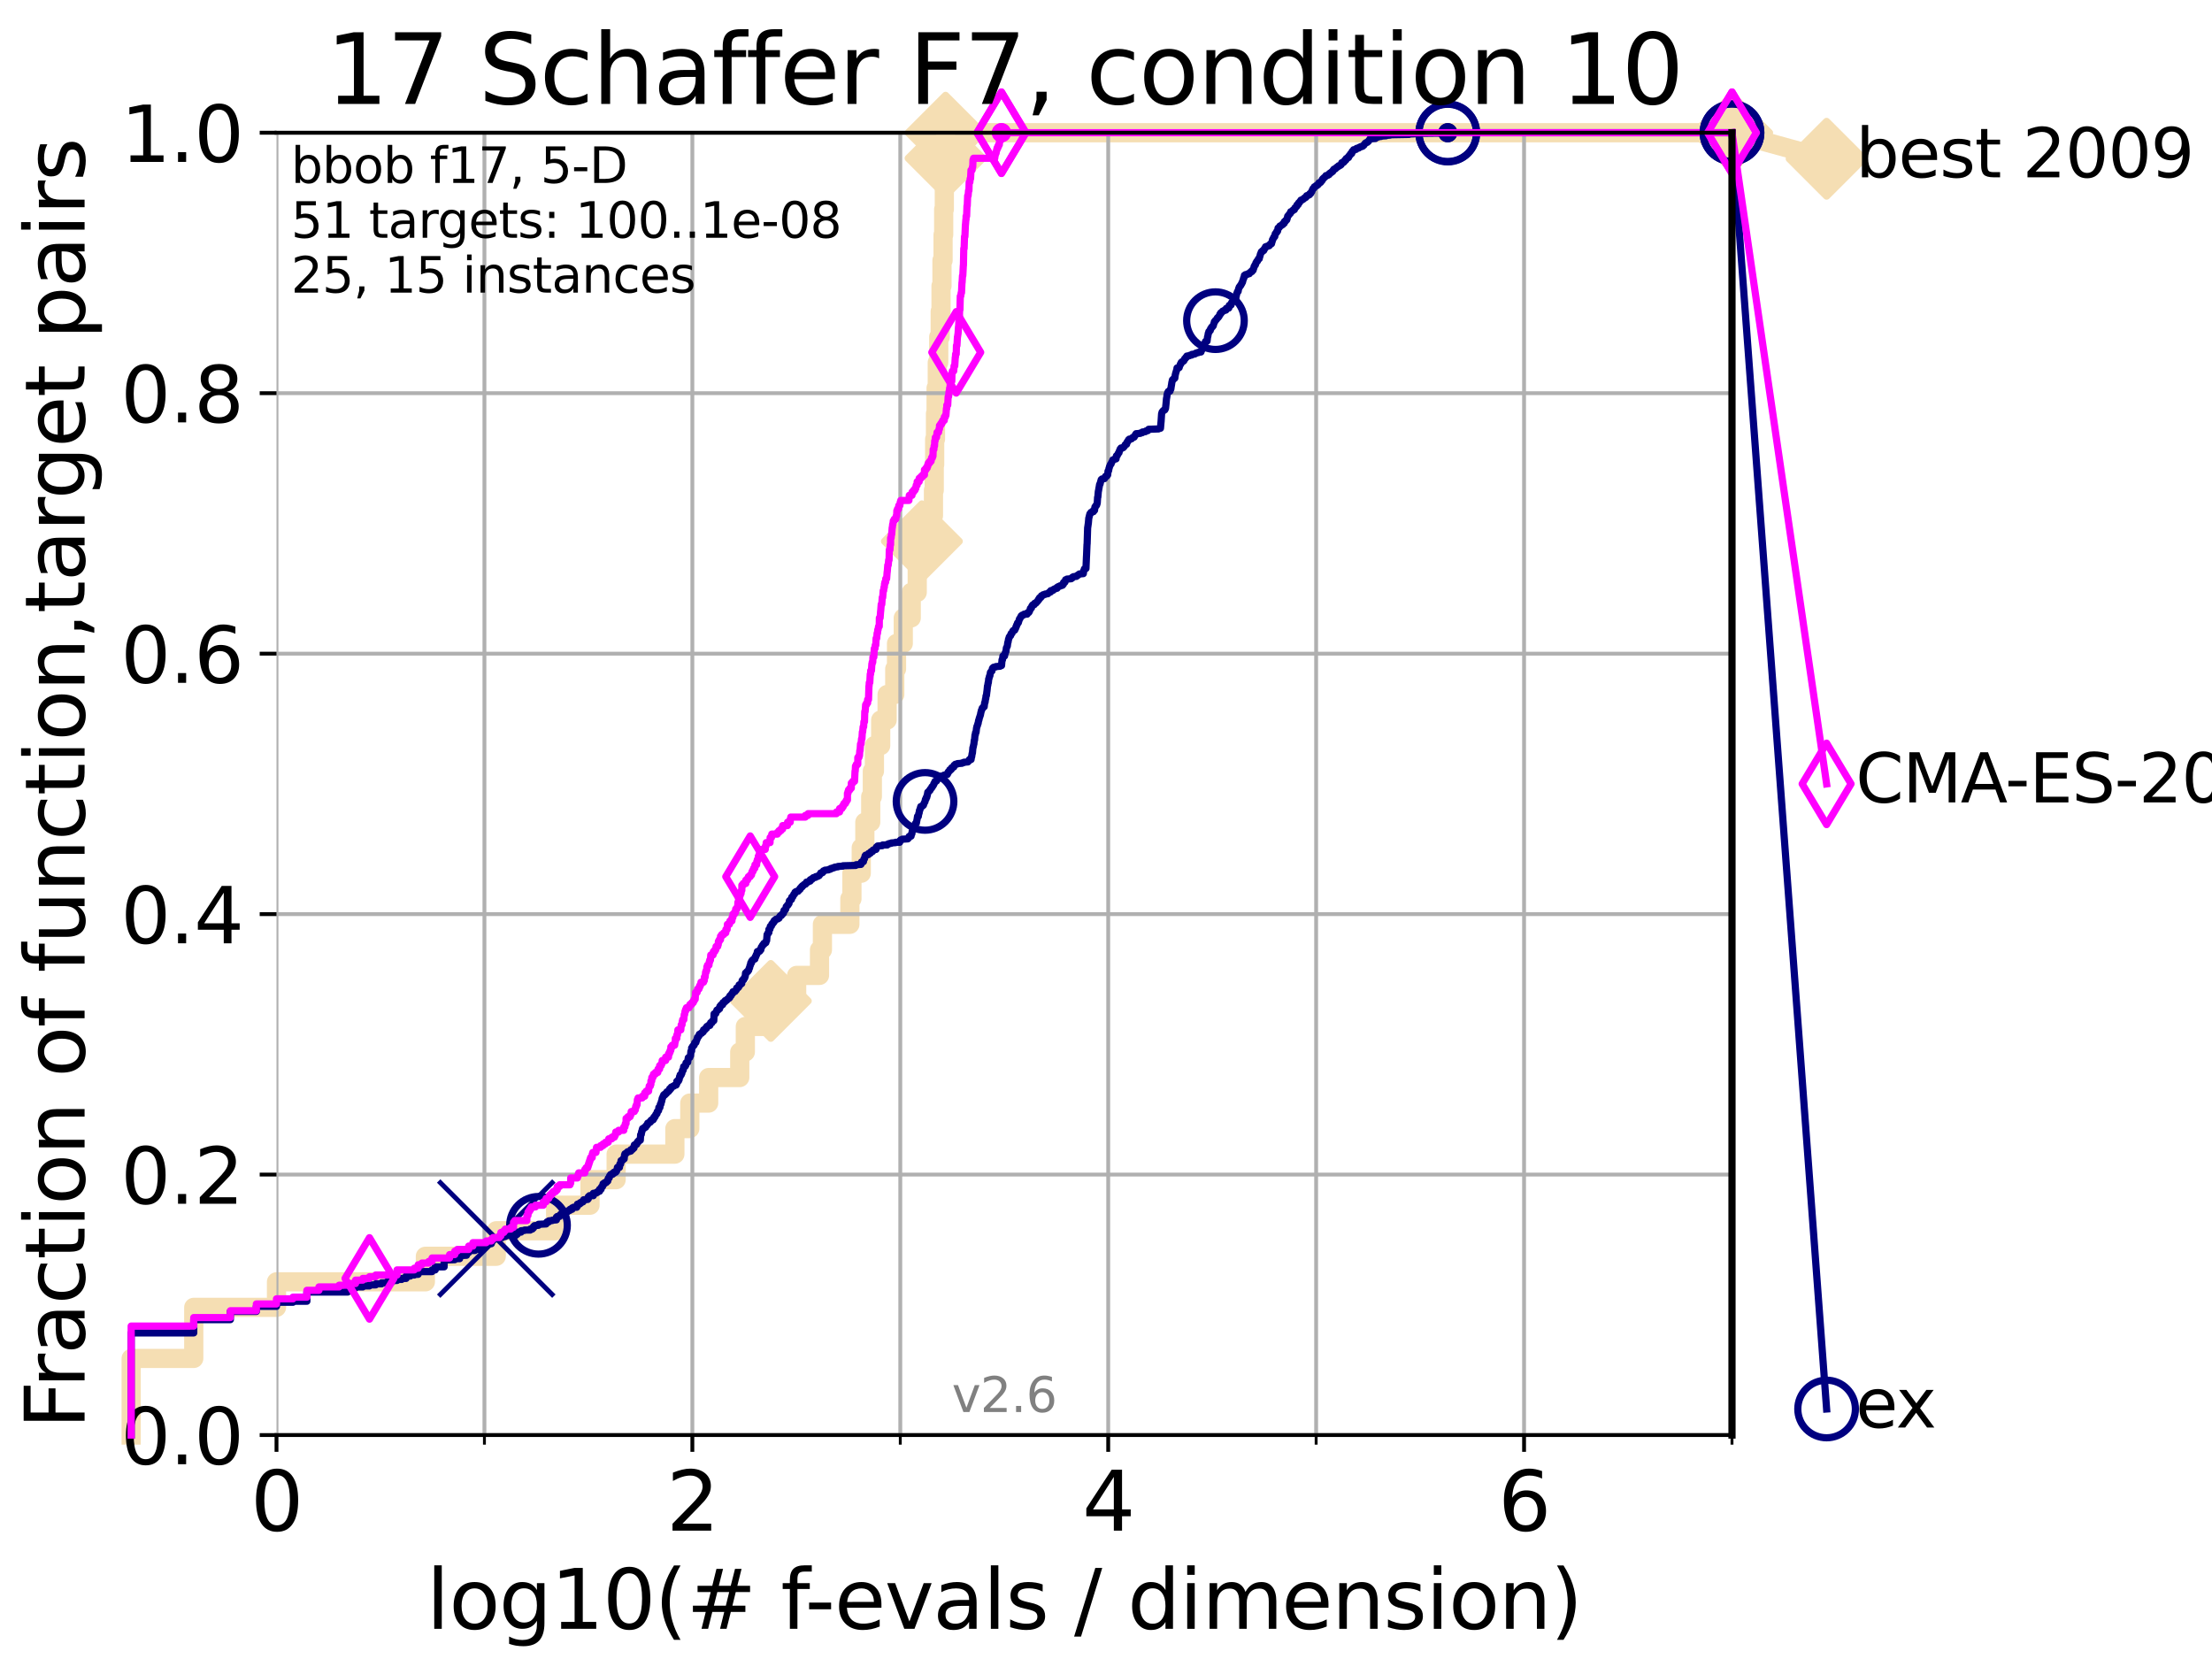 <?xml version="1.0" encoding="utf-8" standalone="no"?>
<!DOCTYPE svg PUBLIC "-//W3C//DTD SVG 1.1//EN"
  "http://www.w3.org/Graphics/SVG/1.1/DTD/svg11.dtd">
<svg xmlns:xlink="http://www.w3.org/1999/xlink" width="460.8pt" height="345.6pt" viewBox="0 0 460.8 345.6" xmlns="http://www.w3.org/2000/svg" version="1.1">
 <defs>
  <style type="text/css">*{stroke-linejoin: round; stroke-linecap: butt}</style>
 </defs>
 <g id="figure_1">
  <g id="patch_1">
   <path d="M 0 345.6 
L 460.8 345.6 
L 460.8 0 
L 0 0 
z
" style="fill: #ffffff"/>
  </g>
  <g id="axes_1">
   <g id="patch_2">
    <path d="M 57.6 298.944 
L 360.806 298.944 
L 360.806 27.648 
L 57.6 27.648 
z
" style="fill: #ffffff"/>
   </g>
   <g id="line2d_1">
    <path d="M 27.324 298.944 
L 27.324 282.985 
L 40.363 282.985 
L 40.363 272.346 
L 57.6 272.346 
L 57.6 267.027 
L 88.614 267.027 
L 88.614 261.707 
L 103.38 261.707 
L 103.38 256.388 
L 115.747 256.388 
L 115.747 251.068 
L 122.913 251.068 
L 122.913 245.749 
L 128.354 245.749 
L 128.354 240.429 
L 140.589 240.429 
L 140.589 235.11 
L 143.696 235.11 
L 143.696 229.79 
L 147.629 229.79 
L 147.629 224.471 
L 154.101 224.471 
L 154.101 219.151 
L 155.267 219.151 
L 155.267 213.832 
L 160.573 213.832 
L 160.573 208.512 
L 165.958 208.512 
L 165.958 203.192 
L 170.718 203.192 
L 170.718 197.873 
L 171.325 197.873 
L 171.325 192.553 
L 177.044 192.553 
L 177.044 187.234 
L 177.473 187.234 
L 177.473 181.914 
L 179.413 181.914 
L 179.413 176.595 
L 180.163 176.595 
L 180.163 171.275 
L 181.387 171.275 
L 181.387 165.956 
L 181.723 165.956 
L 181.723 160.636 
L 182.159 160.636 
L 182.159 155.317 
L 183.465 155.317 
L 183.465 149.997 
L 184.8 149.997 
L 184.8 144.678 
L 186.394 144.678 
L 186.394 139.358 
L 186.762 139.358 
L 186.762 134.039 
L 188.167 134.039 
L 188.167 128.719 
L 189.828 128.719 
L 189.828 123.4 
L 191.075 123.4 
L 191.075 118.08 
L 191.616 118.08 
L 191.616 112.76 
L 192.045 112.76 
L 192.045 107.441 
L 194.455 107.441 
L 194.455 102.121 
L 194.618 102.121 
L 194.618 96.802 
L 194.708 96.802 
L 194.708 91.482 
L 194.88 91.482 
L 194.88 86.163 
L 195.007 86.163 
L 195.007 80.843 
L 195.253 80.843 
L 195.253 75.524 
L 195.553 75.524 
L 195.553 70.204 
L 195.86 70.204 
L 195.86 64.885 
L 196.033 64.885 
L 196.033 59.565 
L 196.231 59.565 
L 196.231 54.246 
L 196.458 54.246 
L 196.458 48.926 
L 196.584 48.926 
L 196.584 43.607 
L 196.72 43.607 
L 196.72 38.287 
L 196.84 38.287 
L 196.84 32.968 
L 196.977 32.968 
L 196.977 27.648 
L 360.806 27.648 
" style="fill: none; stroke: #f5deb3; stroke-width: 4; stroke-linecap: square"/>
   </g>
   <g id="line2d_2">
    <defs>
     <path id="mec9f26cf29" d="M -0 7.778 
L 7.778 0 
L 0 -7.778 
L -7.778 -0 
z
" style="stroke: #f5deb3; stroke-width: 1.5; stroke-linejoin: miter"/>
    </defs>
    <g>
     <use xlink:href="#mec9f26cf29" x="160.573" y="208.512" style="fill: #f5deb3; stroke: #f5deb3; stroke-width: 1.5; stroke-linejoin: miter"/>
     <use xlink:href="#mec9f26cf29" x="192.045" y="112.76" style="fill: #f5deb3; stroke: #f5deb3; stroke-width: 1.5; stroke-linejoin: miter"/>
     <use xlink:href="#mec9f26cf29" x="196.977" y="32.968" style="fill: #f5deb3; stroke: #f5deb3; stroke-width: 1.5; stroke-linejoin: miter"/>
     <use xlink:href="#mec9f26cf29" x="196.977" y="27.648" style="fill: #f5deb3; stroke: #f5deb3; stroke-width: 1.5; stroke-linejoin: miter"/>
     <use xlink:href="#mec9f26cf29" x="360.806" y="27.648" style="fill: #f5deb3; stroke: #f5deb3; stroke-width: 1.5; stroke-linejoin: miter"/>
    </g>
   </g>
   <g id="line2d_3">
    <path style="fill: none; stroke: #f5deb3; stroke-width: 4; stroke-linecap: square"/>
    <g/>
   </g>
   <g id="line2d_4">
    <path d="M 360.806 27.648 
L 380.515 33.074 
" style="fill: none; stroke: #f5deb3; stroke-width: 4; stroke-linecap: square"/>
    <g>
     <use xlink:href="#mec9f26cf29" x="360.806" y="27.648" style="fill: #f5deb3; stroke: #f5deb3; stroke-width: 1.5; stroke-linejoin: miter"/>
     <use xlink:href="#mec9f26cf29" x="380.515" y="33.074" style="fill: #f5deb3; stroke: #f5deb3; stroke-width: 1.5; stroke-linejoin: miter"/>
    </g>
   </g>
   <g id="matplotlib.axis_1">
    <g id="xtick_1">
     <g id="line2d_5">
      <path d="M 57.6 298.944 
L 57.6 27.648 
" clip-path="url(#p9731bbeaf5)" style="fill: none; stroke: #b0b0b0; stroke-width: 0.8; stroke-linecap: square"/>
     </g>
     <g id="line2d_6">
      <defs>
       <path id="m9bd9bb9379" d="M 0 0 
L 0 3.5 
" style="stroke: #000000; stroke-width: 0.8"/>
      </defs>
      <g>
       <use xlink:href="#m9bd9bb9379" x="57.6" y="298.944" style="stroke: #000000; stroke-width: 0.8"/>
      </g>
     </g>
     <g id="text_1">
      <!-- 0 -->
      <g transform="translate(52.192 318.861)scale(0.17 -0.17)">
       <defs>
        <path id="DejaVuSans-30" d="M 2034 4250 
Q 1547 4250 1301 3770 
Q 1056 3291 1056 2328 
Q 1056 1369 1301 889 
Q 1547 409 2034 409 
Q 2525 409 2770 889 
Q 3016 1369 3016 2328 
Q 3016 3291 2770 3770 
Q 2525 4250 2034 4250 
z
M 2034 4750 
Q 2819 4750 3233 4129 
Q 3647 3509 3647 2328 
Q 3647 1150 3233 529 
Q 2819 -91 2034 -91 
Q 1250 -91 836 529 
Q 422 1150 422 2328 
Q 422 3509 836 4129 
Q 1250 4750 2034 4750 
z
" transform="scale(0.016)"/>
       </defs>
       <use xlink:href="#DejaVuSans-30"/>
      </g>
     </g>
    </g>
    <g id="xtick_2">
     <g id="line2d_7">
      <path d="M 144.23 298.944 
L 144.23 27.648 
" clip-path="url(#p9731bbeaf5)" style="fill: none; stroke: #b0b0b0; stroke-width: 0.8; stroke-linecap: square"/>
     </g>
     <g id="line2d_8">
      <g>
       <use xlink:href="#m9bd9bb9379" x="144.23" y="298.944" style="stroke: #000000; stroke-width: 0.8"/>
      </g>
     </g>
     <g id="text_2">
      <!-- 2 -->
      <g transform="translate(138.822 318.861)scale(0.17 -0.17)">
       <defs>
        <path id="DejaVuSans-32" d="M 1228 531 
L 3431 531 
L 3431 0 
L 469 0 
L 469 531 
Q 828 903 1448 1529 
Q 2069 2156 2228 2338 
Q 2531 2678 2651 2914 
Q 2772 3150 2772 3378 
Q 2772 3750 2511 3984 
Q 2250 4219 1831 4219 
Q 1534 4219 1204 4116 
Q 875 4013 500 3803 
L 500 4441 
Q 881 4594 1212 4672 
Q 1544 4750 1819 4750 
Q 2544 4750 2975 4387 
Q 3406 4025 3406 3419 
Q 3406 3131 3298 2873 
Q 3191 2616 2906 2266 
Q 2828 2175 2409 1742 
Q 1991 1309 1228 531 
z
" transform="scale(0.016)"/>
       </defs>
       <use xlink:href="#DejaVuSans-32"/>
      </g>
     </g>
    </g>
    <g id="xtick_3">
     <g id="line2d_9">
      <path d="M 230.861 298.944 
L 230.861 27.648 
" clip-path="url(#p9731bbeaf5)" style="fill: none; stroke: #b0b0b0; stroke-width: 0.8; stroke-linecap: square"/>
     </g>
     <g id="line2d_10">
      <g>
       <use xlink:href="#m9bd9bb9379" x="230.861" y="298.944" style="stroke: #000000; stroke-width: 0.8"/>
      </g>
     </g>
     <g id="text_3">
      <!-- 4 -->
      <g transform="translate(225.453 318.861)scale(0.17 -0.17)">
       <defs>
        <path id="DejaVuSans-34" d="M 2419 4116 
L 825 1625 
L 2419 1625 
L 2419 4116 
z
M 2253 4666 
L 3047 4666 
L 3047 1625 
L 3713 1625 
L 3713 1100 
L 3047 1100 
L 3047 0 
L 2419 0 
L 2419 1100 
L 313 1100 
L 313 1709 
L 2253 4666 
z
" transform="scale(0.016)"/>
       </defs>
       <use xlink:href="#DejaVuSans-34"/>
      </g>
     </g>
    </g>
    <g id="xtick_4">
     <g id="line2d_11">
      <path d="M 317.491 298.944 
L 317.491 27.648 
" clip-path="url(#p9731bbeaf5)" style="fill: none; stroke: #b0b0b0; stroke-width: 0.8; stroke-linecap: square"/>
     </g>
     <g id="line2d_12">
      <g>
       <use xlink:href="#m9bd9bb9379" x="317.491" y="298.944" style="stroke: #000000; stroke-width: 0.8"/>
      </g>
     </g>
     <g id="text_4">
      <!-- 6 -->
      <g transform="translate(312.083 318.861)scale(0.17 -0.17)">
       <defs>
        <path id="DejaVuSans-36" d="M 2113 2584 
Q 1688 2584 1439 2293 
Q 1191 2003 1191 1497 
Q 1191 994 1439 701 
Q 1688 409 2113 409 
Q 2538 409 2786 701 
Q 3034 994 3034 1497 
Q 3034 2003 2786 2293 
Q 2538 2584 2113 2584 
z
M 3366 4563 
L 3366 3988 
Q 3128 4100 2886 4159 
Q 2644 4219 2406 4219 
Q 1781 4219 1451 3797 
Q 1122 3375 1075 2522 
Q 1259 2794 1537 2939 
Q 1816 3084 2150 3084 
Q 2853 3084 3261 2657 
Q 3669 2231 3669 1497 
Q 3669 778 3244 343 
Q 2819 -91 2113 -91 
Q 1303 -91 875 529 
Q 447 1150 447 2328 
Q 447 3434 972 4092 
Q 1497 4750 2381 4750 
Q 2619 4750 2861 4703 
Q 3103 4656 3366 4563 
z
" transform="scale(0.016)"/>
       </defs>
       <use xlink:href="#DejaVuSans-36"/>
      </g>
     </g>
    </g>
    <g id="xtick_5">
     <g id="line2d_13">
      <path d="M 100.915 298.944 
L 100.915 27.648 
" clip-path="url(#p9731bbeaf5)" style="fill: none; stroke: #b0b0b0; stroke-width: 0.8; stroke-linecap: square"/>
     </g>
     <g id="line2d_14">
      <defs>
       <path id="m33ae072f5e" d="M 0 0 
L 0 2 
" style="stroke: #000000; stroke-width: 0.6"/>
      </defs>
      <g>
       <use xlink:href="#m33ae072f5e" x="100.915" y="298.944" style="stroke: #000000; stroke-width: 0.6"/>
      </g>
     </g>
    </g>
    <g id="xtick_6">
     <g id="line2d_15">
      <path d="M 187.546 298.944 
L 187.546 27.648 
" clip-path="url(#p9731bbeaf5)" style="fill: none; stroke: #b0b0b0; stroke-width: 0.8; stroke-linecap: square"/>
     </g>
     <g id="line2d_16">
      <g>
       <use xlink:href="#m33ae072f5e" x="187.546" y="298.944" style="stroke: #000000; stroke-width: 0.6"/>
      </g>
     </g>
    </g>
    <g id="xtick_7">
     <g id="line2d_17">
      <path d="M 274.176 298.944 
L 274.176 27.648 
" clip-path="url(#p9731bbeaf5)" style="fill: none; stroke: #b0b0b0; stroke-width: 0.8; stroke-linecap: square"/>
     </g>
     <g id="line2d_18">
      <g>
       <use xlink:href="#m33ae072f5e" x="274.176" y="298.944" style="stroke: #000000; stroke-width: 0.6"/>
      </g>
     </g>
    </g>
    <g id="xtick_8">
     <g id="line2d_19">
      <path d="M 360.806 298.944 
L 360.806 27.648 
" clip-path="url(#p9731bbeaf5)" style="fill: none; stroke: #b0b0b0; stroke-width: 0.8; stroke-linecap: square"/>
     </g>
     <g id="line2d_20">
      <g>
       <use xlink:href="#m33ae072f5e" x="360.806" y="298.944" style="stroke: #000000; stroke-width: 0.6"/>
      </g>
     </g>
    </g>
    <g id="text_5">
     <!-- log10(# f-evals / dimension) -->
     <g transform="translate(88.823 339.314)scale(0.17 -0.17)">
      <defs>
       <path id="DejaVuSans-6c" d="M 603 4863 
L 1178 4863 
L 1178 0 
L 603 0 
L 603 4863 
z
" transform="scale(0.016)"/>
       <path id="DejaVuSans-6f" d="M 1959 3097 
Q 1497 3097 1228 2736 
Q 959 2375 959 1747 
Q 959 1119 1226 758 
Q 1494 397 1959 397 
Q 2419 397 2687 759 
Q 2956 1122 2956 1747 
Q 2956 2369 2687 2733 
Q 2419 3097 1959 3097 
z
M 1959 3584 
Q 2709 3584 3137 3096 
Q 3566 2609 3566 1747 
Q 3566 888 3137 398 
Q 2709 -91 1959 -91 
Q 1206 -91 779 398 
Q 353 888 353 1747 
Q 353 2609 779 3096 
Q 1206 3584 1959 3584 
z
" transform="scale(0.016)"/>
       <path id="DejaVuSans-67" d="M 2906 1791 
Q 2906 2416 2648 2759 
Q 2391 3103 1925 3103 
Q 1463 3103 1205 2759 
Q 947 2416 947 1791 
Q 947 1169 1205 825 
Q 1463 481 1925 481 
Q 2391 481 2648 825 
Q 2906 1169 2906 1791 
z
M 3481 434 
Q 3481 -459 3084 -895 
Q 2688 -1331 1869 -1331 
Q 1566 -1331 1297 -1286 
Q 1028 -1241 775 -1147 
L 775 -588 
Q 1028 -725 1275 -790 
Q 1522 -856 1778 -856 
Q 2344 -856 2625 -561 
Q 2906 -266 2906 331 
L 2906 616 
Q 2728 306 2450 153 
Q 2172 0 1784 0 
Q 1141 0 747 490 
Q 353 981 353 1791 
Q 353 2603 747 3093 
Q 1141 3584 1784 3584 
Q 2172 3584 2450 3431 
Q 2728 3278 2906 2969 
L 2906 3500 
L 3481 3500 
L 3481 434 
z
" transform="scale(0.016)"/>
       <path id="DejaVuSans-31" d="M 794 531 
L 1825 531 
L 1825 4091 
L 703 3866 
L 703 4441 
L 1819 4666 
L 2450 4666 
L 2450 531 
L 3481 531 
L 3481 0 
L 794 0 
L 794 531 
z
" transform="scale(0.016)"/>
       <path id="DejaVuSans-28" d="M 1984 4856 
Q 1566 4138 1362 3434 
Q 1159 2731 1159 2009 
Q 1159 1288 1364 580 
Q 1569 -128 1984 -844 
L 1484 -844 
Q 1016 -109 783 600 
Q 550 1309 550 2009 
Q 550 2706 781 3412 
Q 1013 4119 1484 4856 
L 1984 4856 
z
" transform="scale(0.016)"/>
       <path id="DejaVuSans-23" d="M 3272 2816 
L 2363 2816 
L 2100 1772 
L 3016 1772 
L 3272 2816 
z
M 2803 4594 
L 2478 3297 
L 3391 3297 
L 3719 4594 
L 4219 4594 
L 3897 3297 
L 4872 3297 
L 4872 2816 
L 3775 2816 
L 3519 1772 
L 4513 1772 
L 4513 1294 
L 3397 1294 
L 3072 0 
L 2572 0 
L 2894 1294 
L 1978 1294 
L 1656 0 
L 1153 0 
L 1478 1294 
L 494 1294 
L 494 1772 
L 1594 1772 
L 1856 2816 
L 850 2816 
L 850 3297 
L 1978 3297 
L 2297 4594 
L 2803 4594 
z
" transform="scale(0.016)"/>
       <path id="DejaVuSans-20" transform="scale(0.016)"/>
       <path id="DejaVuSans-66" d="M 2375 4863 
L 2375 4384 
L 1825 4384 
Q 1516 4384 1395 4259 
Q 1275 4134 1275 3809 
L 1275 3500 
L 2222 3500 
L 2222 3053 
L 1275 3053 
L 1275 0 
L 697 0 
L 697 3053 
L 147 3053 
L 147 3500 
L 697 3500 
L 697 3744 
Q 697 4328 969 4595 
Q 1241 4863 1831 4863 
L 2375 4863 
z
" transform="scale(0.016)"/>
       <path id="DejaVuSans-2d" d="M 313 2009 
L 1997 2009 
L 1997 1497 
L 313 1497 
L 313 2009 
z
" transform="scale(0.016)"/>
       <path id="DejaVuSans-65" d="M 3597 1894 
L 3597 1613 
L 953 1613 
Q 991 1019 1311 708 
Q 1631 397 2203 397 
Q 2534 397 2845 478 
Q 3156 559 3463 722 
L 3463 178 
Q 3153 47 2828 -22 
Q 2503 -91 2169 -91 
Q 1331 -91 842 396 
Q 353 884 353 1716 
Q 353 2575 817 3079 
Q 1281 3584 2069 3584 
Q 2775 3584 3186 3129 
Q 3597 2675 3597 1894 
z
M 3022 2063 
Q 3016 2534 2758 2815 
Q 2500 3097 2075 3097 
Q 1594 3097 1305 2825 
Q 1016 2553 972 2059 
L 3022 2063 
z
" transform="scale(0.016)"/>
       <path id="DejaVuSans-76" d="M 191 3500 
L 800 3500 
L 1894 563 
L 2988 3500 
L 3597 3500 
L 2284 0 
L 1503 0 
L 191 3500 
z
" transform="scale(0.016)"/>
       <path id="DejaVuSans-61" d="M 2194 1759 
Q 1497 1759 1228 1600 
Q 959 1441 959 1056 
Q 959 750 1161 570 
Q 1363 391 1709 391 
Q 2188 391 2477 730 
Q 2766 1069 2766 1631 
L 2766 1759 
L 2194 1759 
z
M 3341 1997 
L 3341 0 
L 2766 0 
L 2766 531 
Q 2569 213 2275 61 
Q 1981 -91 1556 -91 
Q 1019 -91 701 211 
Q 384 513 384 1019 
Q 384 1609 779 1909 
Q 1175 2209 1959 2209 
L 2766 2209 
L 2766 2266 
Q 2766 2663 2505 2880 
Q 2244 3097 1772 3097 
Q 1472 3097 1187 3025 
Q 903 2953 641 2809 
L 641 3341 
Q 956 3463 1253 3523 
Q 1550 3584 1831 3584 
Q 2591 3584 2966 3190 
Q 3341 2797 3341 1997 
z
" transform="scale(0.016)"/>
       <path id="DejaVuSans-73" d="M 2834 3397 
L 2834 2853 
Q 2591 2978 2328 3040 
Q 2066 3103 1784 3103 
Q 1356 3103 1142 2972 
Q 928 2841 928 2578 
Q 928 2378 1081 2264 
Q 1234 2150 1697 2047 
L 1894 2003 
Q 2506 1872 2764 1633 
Q 3022 1394 3022 966 
Q 3022 478 2636 193 
Q 2250 -91 1575 -91 
Q 1294 -91 989 -36 
Q 684 19 347 128 
L 347 722 
Q 666 556 975 473 
Q 1284 391 1588 391 
Q 1994 391 2212 530 
Q 2431 669 2431 922 
Q 2431 1156 2273 1281 
Q 2116 1406 1581 1522 
L 1381 1569 
Q 847 1681 609 1914 
Q 372 2147 372 2553 
Q 372 3047 722 3315 
Q 1072 3584 1716 3584 
Q 2034 3584 2315 3537 
Q 2597 3491 2834 3397 
z
" transform="scale(0.016)"/>
       <path id="DejaVuSans-2f" d="M 1625 4666 
L 2156 4666 
L 531 -594 
L 0 -594 
L 1625 4666 
z
" transform="scale(0.016)"/>
       <path id="DejaVuSans-64" d="M 2906 2969 
L 2906 4863 
L 3481 4863 
L 3481 0 
L 2906 0 
L 2906 525 
Q 2725 213 2448 61 
Q 2172 -91 1784 -91 
Q 1150 -91 751 415 
Q 353 922 353 1747 
Q 353 2572 751 3078 
Q 1150 3584 1784 3584 
Q 2172 3584 2448 3432 
Q 2725 3281 2906 2969 
z
M 947 1747 
Q 947 1113 1208 752 
Q 1469 391 1925 391 
Q 2381 391 2643 752 
Q 2906 1113 2906 1747 
Q 2906 2381 2643 2742 
Q 2381 3103 1925 3103 
Q 1469 3103 1208 2742 
Q 947 2381 947 1747 
z
" transform="scale(0.016)"/>
       <path id="DejaVuSans-69" d="M 603 3500 
L 1178 3500 
L 1178 0 
L 603 0 
L 603 3500 
z
M 603 4863 
L 1178 4863 
L 1178 4134 
L 603 4134 
L 603 4863 
z
" transform="scale(0.016)"/>
       <path id="DejaVuSans-6d" d="M 3328 2828 
Q 3544 3216 3844 3400 
Q 4144 3584 4550 3584 
Q 5097 3584 5394 3201 
Q 5691 2819 5691 2113 
L 5691 0 
L 5113 0 
L 5113 2094 
Q 5113 2597 4934 2840 
Q 4756 3084 4391 3084 
Q 3944 3084 3684 2787 
Q 3425 2491 3425 1978 
L 3425 0 
L 2847 0 
L 2847 2094 
Q 2847 2600 2669 2842 
Q 2491 3084 2119 3084 
Q 1678 3084 1418 2786 
Q 1159 2488 1159 1978 
L 1159 0 
L 581 0 
L 581 3500 
L 1159 3500 
L 1159 2956 
Q 1356 3278 1631 3431 
Q 1906 3584 2284 3584 
Q 2666 3584 2933 3390 
Q 3200 3197 3328 2828 
z
" transform="scale(0.016)"/>
       <path id="DejaVuSans-6e" d="M 3513 2113 
L 3513 0 
L 2938 0 
L 2938 2094 
Q 2938 2591 2744 2837 
Q 2550 3084 2163 3084 
Q 1697 3084 1428 2787 
Q 1159 2491 1159 1978 
L 1159 0 
L 581 0 
L 581 3500 
L 1159 3500 
L 1159 2956 
Q 1366 3272 1645 3428 
Q 1925 3584 2291 3584 
Q 2894 3584 3203 3211 
Q 3513 2838 3513 2113 
z
" transform="scale(0.016)"/>
       <path id="DejaVuSans-29" d="M 513 4856 
L 1013 4856 
Q 1481 4119 1714 3412 
Q 1947 2706 1947 2009 
Q 1947 1309 1714 600 
Q 1481 -109 1013 -844 
L 513 -844 
Q 928 -128 1133 580 
Q 1338 1288 1338 2009 
Q 1338 2731 1133 3434 
Q 928 4138 513 4856 
z
" transform="scale(0.016)"/>
      </defs>
      <use xlink:href="#DejaVuSans-6c"/>
      <use xlink:href="#DejaVuSans-6f" x="27.783"/>
      <use xlink:href="#DejaVuSans-67" x="88.965"/>
      <use xlink:href="#DejaVuSans-31" x="152.441"/>
      <use xlink:href="#DejaVuSans-30" x="216.064"/>
      <use xlink:href="#DejaVuSans-28" x="279.688"/>
      <use xlink:href="#DejaVuSans-23" x="318.701"/>
      <use xlink:href="#DejaVuSans-20" x="402.49"/>
      <use xlink:href="#DejaVuSans-66" x="434.277"/>
      <use xlink:href="#DejaVuSans-2d" x="463.982"/>
      <use xlink:href="#DejaVuSans-65" x="500.066"/>
      <use xlink:href="#DejaVuSans-76" x="561.59"/>
      <use xlink:href="#DejaVuSans-61" x="620.77"/>
      <use xlink:href="#DejaVuSans-6c" x="682.049"/>
      <use xlink:href="#DejaVuSans-73" x="709.832"/>
      <use xlink:href="#DejaVuSans-20" x="761.932"/>
      <use xlink:href="#DejaVuSans-2f" x="793.719"/>
      <use xlink:href="#DejaVuSans-20" x="827.41"/>
      <use xlink:href="#DejaVuSans-64" x="859.197"/>
      <use xlink:href="#DejaVuSans-69" x="922.674"/>
      <use xlink:href="#DejaVuSans-6d" x="950.457"/>
      <use xlink:href="#DejaVuSans-65" x="1047.869"/>
      <use xlink:href="#DejaVuSans-6e" x="1109.393"/>
      <use xlink:href="#DejaVuSans-73" x="1172.771"/>
      <use xlink:href="#DejaVuSans-69" x="1224.871"/>
      <use xlink:href="#DejaVuSans-6f" x="1252.654"/>
      <use xlink:href="#DejaVuSans-6e" x="1313.836"/>
      <use xlink:href="#DejaVuSans-29" x="1377.215"/>
     </g>
    </g>
   </g>
   <g id="matplotlib.axis_2">
    <g id="ytick_1">
     <g id="line2d_21">
      <path d="M 57.6 298.944 
L 360.806 298.944 
" clip-path="url(#p9731bbeaf5)" style="fill: none; stroke: #b0b0b0; stroke-width: 0.8; stroke-linecap: square"/>
     </g>
     <g id="line2d_22">
      <defs>
       <path id="m8458f8726e" d="M 0 0 
L -3.5 0 
" style="stroke: #000000; stroke-width: 0.8"/>
      </defs>
      <g>
       <use xlink:href="#m8458f8726e" x="57.6" y="298.944" style="stroke: #000000; stroke-width: 0.8"/>
      </g>
     </g>
     <g id="text_6">
      <!-- 0.0 -->
      <g transform="translate(25.155 305.023)scale(0.16 -0.16)">
       <defs>
        <path id="DejaVuSans-2e" d="M 684 794 
L 1344 794 
L 1344 0 
L 684 0 
L 684 794 
z
" transform="scale(0.016)"/>
       </defs>
       <use xlink:href="#DejaVuSans-30"/>
       <use xlink:href="#DejaVuSans-2e" x="63.623"/>
       <use xlink:href="#DejaVuSans-30" x="95.41"/>
      </g>
     </g>
    </g>
    <g id="ytick_2">
     <g id="line2d_23">
      <path d="M 57.6 244.685 
L 360.806 244.685 
" clip-path="url(#p9731bbeaf5)" style="fill: none; stroke: #b0b0b0; stroke-width: 0.8; stroke-linecap: square"/>
     </g>
     <g id="line2d_24">
      <g>
       <use xlink:href="#m8458f8726e" x="57.6" y="244.685" style="stroke: #000000; stroke-width: 0.8"/>
      </g>
     </g>
     <g id="text_7">
      <!-- 0.2 -->
      <g transform="translate(25.155 250.764)scale(0.16 -0.16)">
       <use xlink:href="#DejaVuSans-30"/>
       <use xlink:href="#DejaVuSans-2e" x="63.623"/>
       <use xlink:href="#DejaVuSans-32" x="95.41"/>
      </g>
     </g>
    </g>
    <g id="ytick_3">
     <g id="line2d_25">
      <path d="M 57.6 190.426 
L 360.806 190.426 
" clip-path="url(#p9731bbeaf5)" style="fill: none; stroke: #b0b0b0; stroke-width: 0.8; stroke-linecap: square"/>
     </g>
     <g id="line2d_26">
      <g>
       <use xlink:href="#m8458f8726e" x="57.6" y="190.426" style="stroke: #000000; stroke-width: 0.8"/>
      </g>
     </g>
     <g id="text_8">
      <!-- 0.4 -->
      <g transform="translate(25.155 196.504)scale(0.16 -0.16)">
       <use xlink:href="#DejaVuSans-30"/>
       <use xlink:href="#DejaVuSans-2e" x="63.623"/>
       <use xlink:href="#DejaVuSans-34" x="95.41"/>
      </g>
     </g>
    </g>
    <g id="ytick_4">
     <g id="line2d_27">
      <path d="M 57.6 136.166 
L 360.806 136.166 
" clip-path="url(#p9731bbeaf5)" style="fill: none; stroke: #b0b0b0; stroke-width: 0.8; stroke-linecap: square"/>
     </g>
     <g id="line2d_28">
      <g>
       <use xlink:href="#m8458f8726e" x="57.6" y="136.166" style="stroke: #000000; stroke-width: 0.8"/>
      </g>
     </g>
     <g id="text_9">
      <!-- 0.6 -->
      <g transform="translate(25.155 142.245)scale(0.16 -0.16)">
       <use xlink:href="#DejaVuSans-30"/>
       <use xlink:href="#DejaVuSans-2e" x="63.623"/>
       <use xlink:href="#DejaVuSans-36" x="95.41"/>
      </g>
     </g>
    </g>
    <g id="ytick_5">
     <g id="line2d_29">
      <path d="M 57.6 81.907 
L 360.806 81.907 
" clip-path="url(#p9731bbeaf5)" style="fill: none; stroke: #b0b0b0; stroke-width: 0.8; stroke-linecap: square"/>
     </g>
     <g id="line2d_30">
      <g>
       <use xlink:href="#m8458f8726e" x="57.6" y="81.907" style="stroke: #000000; stroke-width: 0.8"/>
      </g>
     </g>
     <g id="text_10">
      <!-- 0.8 -->
      <g transform="translate(25.155 87.986)scale(0.16 -0.16)">
       <defs>
        <path id="DejaVuSans-38" d="M 2034 2216 
Q 1584 2216 1326 1975 
Q 1069 1734 1069 1313 
Q 1069 891 1326 650 
Q 1584 409 2034 409 
Q 2484 409 2743 651 
Q 3003 894 3003 1313 
Q 3003 1734 2745 1975 
Q 2488 2216 2034 2216 
z
M 1403 2484 
Q 997 2584 770 2862 
Q 544 3141 544 3541 
Q 544 4100 942 4425 
Q 1341 4750 2034 4750 
Q 2731 4750 3128 4425 
Q 3525 4100 3525 3541 
Q 3525 3141 3298 2862 
Q 3072 2584 2669 2484 
Q 3125 2378 3379 2068 
Q 3634 1759 3634 1313 
Q 3634 634 3220 271 
Q 2806 -91 2034 -91 
Q 1263 -91 848 271 
Q 434 634 434 1313 
Q 434 1759 690 2068 
Q 947 2378 1403 2484 
z
M 1172 3481 
Q 1172 3119 1398 2916 
Q 1625 2713 2034 2713 
Q 2441 2713 2670 2916 
Q 2900 3119 2900 3481 
Q 2900 3844 2670 4047 
Q 2441 4250 2034 4250 
Q 1625 4250 1398 4047 
Q 1172 3844 1172 3481 
z
" transform="scale(0.016)"/>
       </defs>
       <use xlink:href="#DejaVuSans-30"/>
       <use xlink:href="#DejaVuSans-2e" x="63.623"/>
       <use xlink:href="#DejaVuSans-38" x="95.41"/>
      </g>
     </g>
    </g>
    <g id="ytick_6">
     <g id="line2d_31">
      <path d="M 57.6 27.648 
L 360.806 27.648 
" clip-path="url(#p9731bbeaf5)" style="fill: none; stroke: #b0b0b0; stroke-width: 0.8; stroke-linecap: square"/>
     </g>
     <g id="line2d_32">
      <g>
       <use xlink:href="#m8458f8726e" x="57.6" y="27.648" style="stroke: #000000; stroke-width: 0.8"/>
      </g>
     </g>
     <g id="text_11">
      <!-- 1.0 -->
      <g transform="translate(25.155 33.727)scale(0.16 -0.16)">
       <use xlink:href="#DejaVuSans-31"/>
       <use xlink:href="#DejaVuSans-2e" x="63.623"/>
       <use xlink:href="#DejaVuSans-30" x="95.41"/>
      </g>
     </g>
    </g>
    <g id="text_12">
     <!-- Fraction of function,target pairs -->
     <g transform="translate(17.62 297.681)rotate(-90)scale(0.17 -0.17)">
      <defs>
       <path id="DejaVuSans-46" d="M 628 4666 
L 3309 4666 
L 3309 4134 
L 1259 4134 
L 1259 2759 
L 3109 2759 
L 3109 2228 
L 1259 2228 
L 1259 0 
L 628 0 
L 628 4666 
z
" transform="scale(0.016)"/>
       <path id="DejaVuSans-72" d="M 2631 2963 
Q 2534 3019 2420 3045 
Q 2306 3072 2169 3072 
Q 1681 3072 1420 2755 
Q 1159 2438 1159 1844 
L 1159 0 
L 581 0 
L 581 3500 
L 1159 3500 
L 1159 2956 
Q 1341 3275 1631 3429 
Q 1922 3584 2338 3584 
Q 2397 3584 2469 3576 
Q 2541 3569 2628 3553 
L 2631 2963 
z
" transform="scale(0.016)"/>
       <path id="DejaVuSans-63" d="M 3122 3366 
L 3122 2828 
Q 2878 2963 2633 3030 
Q 2388 3097 2138 3097 
Q 1578 3097 1268 2742 
Q 959 2388 959 1747 
Q 959 1106 1268 751 
Q 1578 397 2138 397 
Q 2388 397 2633 464 
Q 2878 531 3122 666 
L 3122 134 
Q 2881 22 2623 -34 
Q 2366 -91 2075 -91 
Q 1284 -91 818 406 
Q 353 903 353 1747 
Q 353 2603 823 3093 
Q 1294 3584 2113 3584 
Q 2378 3584 2631 3529 
Q 2884 3475 3122 3366 
z
" transform="scale(0.016)"/>
       <path id="DejaVuSans-74" d="M 1172 4494 
L 1172 3500 
L 2356 3500 
L 2356 3053 
L 1172 3053 
L 1172 1153 
Q 1172 725 1289 603 
Q 1406 481 1766 481 
L 2356 481 
L 2356 0 
L 1766 0 
Q 1100 0 847 248 
Q 594 497 594 1153 
L 594 3053 
L 172 3053 
L 172 3500 
L 594 3500 
L 594 4494 
L 1172 4494 
z
" transform="scale(0.016)"/>
       <path id="DejaVuSans-75" d="M 544 1381 
L 544 3500 
L 1119 3500 
L 1119 1403 
Q 1119 906 1312 657 
Q 1506 409 1894 409 
Q 2359 409 2629 706 
Q 2900 1003 2900 1516 
L 2900 3500 
L 3475 3500 
L 3475 0 
L 2900 0 
L 2900 538 
Q 2691 219 2414 64 
Q 2138 -91 1772 -91 
Q 1169 -91 856 284 
Q 544 659 544 1381 
z
M 1991 3584 
L 1991 3584 
z
" transform="scale(0.016)"/>
       <path id="DejaVuSans-2c" d="M 750 794 
L 1409 794 
L 1409 256 
L 897 -744 
L 494 -744 
L 750 256 
L 750 794 
z
" transform="scale(0.016)"/>
       <path id="DejaVuSans-70" d="M 1159 525 
L 1159 -1331 
L 581 -1331 
L 581 3500 
L 1159 3500 
L 1159 2969 
Q 1341 3281 1617 3432 
Q 1894 3584 2278 3584 
Q 2916 3584 3314 3078 
Q 3713 2572 3713 1747 
Q 3713 922 3314 415 
Q 2916 -91 2278 -91 
Q 1894 -91 1617 61 
Q 1341 213 1159 525 
z
M 3116 1747 
Q 3116 2381 2855 2742 
Q 2594 3103 2138 3103 
Q 1681 3103 1420 2742 
Q 1159 2381 1159 1747 
Q 1159 1113 1420 752 
Q 1681 391 2138 391 
Q 2594 391 2855 752 
Q 3116 1113 3116 1747 
z
" transform="scale(0.016)"/>
      </defs>
      <use xlink:href="#DejaVuSans-46"/>
      <use xlink:href="#DejaVuSans-72" x="50.27"/>
      <use xlink:href="#DejaVuSans-61" x="91.383"/>
      <use xlink:href="#DejaVuSans-63" x="152.662"/>
      <use xlink:href="#DejaVuSans-74" x="207.643"/>
      <use xlink:href="#DejaVuSans-69" x="246.852"/>
      <use xlink:href="#DejaVuSans-6f" x="274.635"/>
      <use xlink:href="#DejaVuSans-6e" x="335.816"/>
      <use xlink:href="#DejaVuSans-20" x="399.195"/>
      <use xlink:href="#DejaVuSans-6f" x="430.982"/>
      <use xlink:href="#DejaVuSans-66" x="492.164"/>
      <use xlink:href="#DejaVuSans-20" x="527.369"/>
      <use xlink:href="#DejaVuSans-66" x="559.156"/>
      <use xlink:href="#DejaVuSans-75" x="594.361"/>
      <use xlink:href="#DejaVuSans-6e" x="657.74"/>
      <use xlink:href="#DejaVuSans-63" x="721.119"/>
      <use xlink:href="#DejaVuSans-74" x="776.1"/>
      <use xlink:href="#DejaVuSans-69" x="815.309"/>
      <use xlink:href="#DejaVuSans-6f" x="843.092"/>
      <use xlink:href="#DejaVuSans-6e" x="904.273"/>
      <use xlink:href="#DejaVuSans-2c" x="967.652"/>
      <use xlink:href="#DejaVuSans-74" x="999.439"/>
      <use xlink:href="#DejaVuSans-61" x="1038.648"/>
      <use xlink:href="#DejaVuSans-72" x="1099.928"/>
      <use xlink:href="#DejaVuSans-67" x="1139.291"/>
      <use xlink:href="#DejaVuSans-65" x="1202.768"/>
      <use xlink:href="#DejaVuSans-74" x="1264.291"/>
      <use xlink:href="#DejaVuSans-20" x="1303.5"/>
      <use xlink:href="#DejaVuSans-70" x="1335.287"/>
      <use xlink:href="#DejaVuSans-61" x="1398.764"/>
      <use xlink:href="#DejaVuSans-69" x="1460.043"/>
      <use xlink:href="#DejaVuSans-72" x="1487.826"/>
      <use xlink:href="#DejaVuSans-73" x="1528.939"/>
     </g>
    </g>
   </g>
   <g id="line2d_33">
    <defs>
     <path id="m73b89145d9" d="M 0 1.5 
C 0.398 1.5 0.779 1.342 1.061 1.061 
C 1.342 0.779 1.5 0.398 1.5 0 
C 1.5 -0.398 1.342 -0.779 1.061 -1.061 
C 0.779 -1.342 0.398 -1.5 0 -1.5 
C -0.398 -1.5 -0.779 -1.342 -1.061 -1.061 
C -1.342 -0.779 -1.5 -0.398 -1.5 0 
C -1.5 0.398 -1.342 0.779 -1.061 1.061 
C -0.779 1.342 -0.398 1.5 0 1.5 
z
" style="stroke: #f5deb3"/>
    </defs>
    <g>
     <use xlink:href="#m73b89145d9" x="196.977" y="27.648" style="fill: #f5deb3; stroke: #f5deb3"/>
     <use xlink:href="#m73b89145d9" x="196.977" y="27.648" style="fill: #f5deb3; stroke: #f5deb3"/>
    </g>
   </g>
   <g id="line2d_34">
    <defs>
     <path id="mad5aa43e5b" d="M 0 1.5 
C 0.398 1.5 0.779 1.342 1.061 1.061 
C 1.342 0.779 1.5 0.398 1.5 0 
C 1.5 -0.398 1.342 -0.779 1.061 -1.061 
C 0.779 -1.342 0.398 -1.5 0 -1.5 
C -0.398 -1.5 -0.779 -1.342 -1.061 -1.061 
C -1.342 -0.779 -1.5 -0.398 -1.5 0 
C -1.5 0.398 -1.342 0.779 -1.061 1.061 
C -0.779 1.342 -0.398 1.5 0 1.5 
z
" style="stroke: #000080"/>
    </defs>
    <g>
     <use xlink:href="#mad5aa43e5b" x="301.591" y="27.648" style="fill: #000080; stroke: #000080"/>
     <use xlink:href="#mad5aa43e5b" x="301.591" y="27.648" style="fill: #000080; stroke: #000080"/>
    </g>
   </g>
   <g id="line2d_35">
    <path d="M 27.324 298.944 
L 27.324 277.666 
L 40.363 277.666 
L 40.363 274.9 
L 47.991 274.9 
L 47.991 273.197 
L 53.402 273.197 
L 53.402 272.134 
L 57.6 272.134 
L 57.6 271.282 
L 61.03 271.282 
L 61.03 271.07 
L 63.93 271.07 
L 63.93 269.155 
L 72.432 269.155 
L 72.432 268.304 
L 74.069 268.304 
L 74.069 268.091 
L 75.575 268.091 
L 75.575 267.878 
L 76.969 267.878 
L 76.969 267.665 
L 78.267 267.665 
L 78.267 267.452 
L 79.481 267.452 
L 79.481 267.24 
L 80.621 267.24 
L 80.621 267.027 
L 81.696 267.027 
L 81.696 266.743 
L 82.713 266.743 
L 82.713 266.53 
L 83.678 266.53 
L 83.678 266.318 
L 84.596 266.318 
L 84.596 265.821 
L 85.471 265.821 
L 85.471 265.608 
L 86.307 265.608 
L 86.307 265.466 
L 87.108 265.466 
L 87.108 264.899 
L 90.008 264.899 
L 90.008 264.544 
L 90.668 264.544 
L 90.668 263.906 
L 92.52 263.906 
L 92.52 262.487 
L 94.736 262.417 
L 94.736 262.204 
L 95.753 262.204 
L 95.753 261.565 
L 97.182 261.495 
L 97.182 260.927 
L 97.635 260.927 
L 97.635 260.502 
L 98.933 260.502 
L 98.933 260.289 
L 100.535 260.218 
L 100.535 259.792 
L 100.915 259.792 
L 100.915 259.154 
L 102.363 259.083 
L 102.363 258.445 
L 102.708 258.445 
L 102.708 258.019 
L 103.707 258.019 
L 103.707 257.806 
L 104.656 257.806 
L 104.656 257.594 
L 105.263 257.594 
L 105.263 257.381 
L 107.512 257.31 
L 107.512 257.097 
L 107.775 257.097 
L 107.775 256.671 
L 108.543 256.671 
L 108.543 256.388 
L 109.28 256.317 
L 109.28 256.246 
L 110.449 256.246 
L 110.449 256.033 
L 110.897 256.033 
L 110.897 255.82 
L 111.117 255.82 
L 111.117 255.537 
L 111.335 255.537 
L 111.335 255.324 
L 112.18 255.253 
L 112.18 255.04 
L 113.765 254.969 
L 113.765 254.756 
L 113.954 254.756 
L 113.954 254.544 
L 114.327 254.544 
L 114.327 254.331 
L 115.051 254.26 
L 115.051 254.189 
L 115.918 254.118 
L 115.918 253.551 
L 116.086 253.551 
L 116.086 253.409 
L 116.584 253.409 
L 116.584 253.196 
L 116.746 253.196 
L 116.746 252.983 
L 117.068 252.912 
L 117.068 252.7 
L 117.227 252.7 
L 117.227 252.558 
L 118.152 252.487 
L 118.152 252.274 
L 118.598 252.203 
L 118.598 252.203 
L 118.598 252.132 
L 118.745 252.132 
L 118.745 251.919 
L 119.177 251.919 
L 119.177 251.636 
L 119.46 251.565 
L 119.46 251.494 
L 120.149 251.494 
L 120.149 251.281 
L 120.284 251.281 
L 120.284 250.855 
L 120.814 250.785 
L 120.814 250.572 
L 121.073 250.572 
L 121.073 250.501 
L 121.073 250.43 
L 121.456 250.359 
L 121.456 250.146 
L 121.582 250.146 
L 121.582 249.933 
L 122.44 249.862 
L 122.44 249.721 
L 122.559 249.721 
L 122.559 249.295 
L 122.796 249.295 
L 122.796 249.082 
L 123.601 249.082 
L 123.601 248.586 
L 124.265 248.515 
L 124.265 248.373 
L 124.482 248.373 
L 124.589 248.16 
L 124.907 248.16 
L 124.907 247.735 
L 125.219 247.735 
L 125.322 247.238 
L 125.527 247.167 
L 125.628 246.6 
L 125.929 246.6 
L 125.929 246.387 
L 126.323 246.316 
L 126.421 246.032 
L 126.614 246.032 
L 126.614 245.961 
L 126.709 245.465 
L 126.899 245.394 
L 126.994 244.969 
L 127.087 244.969 
L 127.181 244.685 
L 127.641 244.614 
L 127.641 244.401 
L 127.911 244.401 
L 127.911 244.188 
L 128.266 244.188 
L 128.354 243.976 
L 128.441 243.976 
L 128.528 243.55 
L 128.615 243.55 
L 128.615 243.195 
L 129.041 243.195 
L 129.125 242.486 
L 129.293 242.486 
L 129.376 241.777 
L 129.704 241.706 
L 129.786 241.422 
L 130.027 241.422 
L 130.107 240.571 
L 130.187 240.571 
L 130.187 240.358 
L 130.423 240.287 
L 130.502 240.145 
L 130.657 240.075 
L 130.734 239.933 
L 131.191 239.862 
L 131.191 239.791 
L 131.416 239.791 
L 131.416 239.72 
L 131.416 239.507 
L 131.784 239.436 
L 131.857 239.152 
L 132.073 239.152 
L 132.145 238.514 
L 132.429 238.514 
L 132.429 238.443 
L 132.429 238.372 
L 132.639 238.372 
L 132.709 238.018 
L 132.847 238.018 
L 132.847 237.805 
L 133.052 237.805 
L 133.052 237.592 
L 133.39 237.521 
L 133.457 236.386 
L 133.59 236.315 
L 133.656 235.748 
L 133.722 235.748 
L 133.788 235.322 
L 133.853 235.322 
L 133.853 235.11 
L 134.177 235.039 
L 134.177 234.897 
L 134.495 234.826 
L 134.558 234.542 
L 134.746 234.471 
L 134.746 234.329 
L 134.87 234.329 
L 134.932 233.975 
L 135.238 233.904 
L 135.298 233.762 
L 135.479 233.762 
L 135.479 233.549 
L 135.658 233.549 
L 135.658 233.336 
L 136.069 233.266 
L 136.069 232.982 
L 136.242 232.982 
L 136.242 232.698 
L 136.471 232.627 
L 136.528 232.343 
L 136.641 232.273 
L 136.641 232.131 
L 136.753 232.131 
L 136.753 231.989 
L 136.865 231.989 
L 136.865 231.918 
L 136.92 231.563 
L 137.031 231.563 
L 137.141 231.351 
L 137.196 231.351 
L 137.25 230.712 
L 137.467 230.712 
L 137.574 230.003 
L 137.681 230.003 
L 137.788 229.435 
L 137.841 229.435 
L 137.946 228.797 
L 137.998 228.797 
L 138.103 228.443 
L 138.155 228.443 
L 138.259 228.088 
L 138.515 228.088 
L 138.515 227.875 
L 138.819 227.804 
L 138.919 227.45 
L 139.265 227.379 
L 139.363 227.095 
L 139.508 227.095 
L 139.508 226.811 
L 139.748 226.811 
L 139.844 226.457 
L 140.127 226.386 
L 140.127 226.315 
L 140.405 226.244 
L 140.497 226.102 
L 140.861 226.031 
L 140.951 225.747 
L 140.995 225.747 
L 140.995 225.251 
L 141.349 225.18 
L 141.349 224.896 
L 141.48 224.896 
L 141.567 224.258 
L 141.697 224.258 
L 141.697 223.903 
L 141.911 223.903 
L 141.953 223.619 
L 142.038 223.619 
L 142.123 223.123 
L 142.207 223.123 
L 142.207 222.91 
L 142.332 222.91 
L 142.415 222.201 
L 142.743 222.13 
L 142.743 221.917 
L 142.865 221.917 
L 142.906 221.421 
L 143.066 221.421 
L 143.066 221.279 
L 143.265 221.279 
L 143.345 220.57 
L 143.384 220.57 
L 143.384 220.357 
L 143.696 220.286 
L 143.773 219.931 
L 143.85 219.931 
L 143.927 219.009 
L 144.079 218.938 
L 144.079 218.3 
L 144.23 218.229 
L 144.305 217.945 
L 144.455 217.874 
L 144.455 217.803 
L 144.603 217.733 
L 144.713 217.236 
L 144.968 217.165 
L 145.076 216.74 
L 145.112 216.74 
L 145.22 216.385 
L 145.255 216.385 
L 145.291 216.101 
L 145.397 216.101 
L 145.468 215.888 
L 145.608 215.817 
L 145.678 215.463 
L 145.92 215.392 
L 145.92 215.321 
L 146.16 215.25 
L 146.261 215.037 
L 146.496 214.966 
L 146.563 214.541 
L 146.892 214.47 
L 146.99 214.186 
L 147.184 214.186 
L 147.248 213.832 
L 147.503 213.761 
L 147.566 213.619 
L 147.878 213.619 
L 147.971 213.264 
L 148.033 213.264 
L 148.033 213.051 
L 148.307 213.051 
L 148.398 212.697 
L 148.697 212.626 
L 148.756 211.207 
L 149.108 211.136 
L 149.195 210.782 
L 149.253 210.782 
L 149.339 210.427 
L 149.652 210.356 
L 149.708 210.143 
L 149.904 210.143 
L 149.959 209.647 
L 150.125 209.647 
L 150.18 209.363 
L 150.533 209.292 
L 150.614 208.867 
L 150.827 208.867 
L 150.827 208.725 
L 151.064 208.654 
L 151.064 208.441 
L 151.401 208.37 
L 151.503 208.157 
L 151.656 208.086 
L 151.656 208.016 
L 151.908 207.945 
L 151.933 207.803 
L 152.033 207.803 
L 152.057 207.448 
L 152.328 207.377 
L 152.426 207.023 
L 152.62 206.952 
L 152.692 206.597 
L 153.142 206.526 
L 153.236 206.313 
L 153.375 206.242 
L 153.467 205.817 
L 153.787 205.746 
L 153.832 205.604 
L 153.9 205.604 
L 153.967 205.178 
L 154.19 205.178 
L 154.301 204.966 
L 154.52 204.895 
L 154.585 204.327 
L 154.65 204.327 
L 154.65 204.185 
L 154.908 204.115 
L 155.014 203.76 
L 155.12 203.76 
L 155.204 203.405 
L 155.246 203.405 
L 155.308 202.696 
L 155.557 202.625 
L 155.599 202.412 
L 155.823 202.341 
L 155.823 202.199 
L 155.965 202.129 
L 156.066 201.703 
L 156.146 201.632 
L 156.245 201.136 
L 156.324 201.065 
L 156.403 200.568 
L 156.56 200.568 
L 156.58 200.214 
L 156.697 200.214 
L 156.755 200.001 
L 156.928 199.93 
L 156.928 199.859 
L 157.251 199.788 
L 157.345 199.291 
L 157.457 199.291 
L 157.55 198.866 
L 157.679 198.795 
L 157.771 198.228 
L 158.259 198.157 
L 158.295 197.873 
L 158.49 197.873 
L 158.595 197.306 
L 158.717 197.235 
L 158.822 196.951 
L 158.925 196.88 
L 158.925 196.809 
L 159.131 196.738 
L 159.131 196.525 
L 159.418 196.454 
L 159.418 196.383 
L 159.535 196.383 
L 159.602 196.029 
L 159.701 195.958 
L 159.8 194.681 
L 159.948 194.61 
L 159.997 194.327 
L 160.175 194.256 
L 160.175 193.617 
L 160.399 193.546 
L 160.463 192.979 
L 160.699 192.908 
L 160.793 192.482 
L 160.979 192.412 
L 161.072 192.128 
L 161.21 192.128 
L 161.286 191.773 
L 161.467 191.773 
L 161.467 191.631 
L 161.647 191.56 
L 161.647 191.49 
L 162.06 191.419 
L 162.133 191.277 
L 162.292 191.277 
L 162.378 190.993 
L 162.464 190.922 
L 162.535 190.78 
L 162.789 190.709 
L 162.873 190.497 
L 163.026 190.426 
L 163.123 190.213 
L 163.219 190.213 
L 163.328 189.645 
L 163.559 189.574 
L 163.639 189.362 
L 163.693 189.362 
L 163.786 188.865 
L 163.919 188.794 
L 164.024 188.581 
L 164.181 188.511 
L 164.246 188.298 
L 164.363 188.227 
L 164.44 187.659 
L 164.619 187.589 
L 164.708 187.376 
L 164.872 187.376 
L 164.947 186.879 
L 165.159 186.808 
L 165.27 186.525 
L 165.294 186.525 
L 165.355 186.312 
L 165.526 186.241 
L 165.611 185.886 
L 165.791 185.815 
L 165.791 185.744 
L 166.252 185.673 
L 166.252 185.532 
L 166.449 185.461 
L 166.495 185.319 
L 166.679 185.248 
L 166.69 185.035 
L 166.86 184.964 
L 166.939 184.751 
L 167.096 184.751 
L 167.141 184.539 
L 167.351 184.468 
L 167.351 184.397 
L 167.504 184.326 
L 167.504 184.255 
L 167.808 184.184 
L 167.904 184.042 
L 168.011 183.971 
L 168.011 183.758 
L 168.441 183.688 
L 168.441 183.617 
L 168.771 183.546 
L 168.791 183.262 
L 169.145 183.191 
L 169.145 183.049 
L 169.364 182.978 
L 169.423 182.836 
L 169.909 182.765 
L 169.929 182.624 
L 170.374 182.553 
L 170.374 182.482 
L 170.635 182.411 
L 170.746 182.198 
L 170.865 182.127 
L 170.974 181.843 
L 171.378 181.772 
L 171.485 181.56 
L 171.546 181.489 
L 171.546 181.418 
L 171.852 181.347 
L 171.852 181.276 
L 172.608 181.205 
L 172.608 181.134 
L 173.003 181.063 
L 173.068 180.921 
L 173.526 180.85 
L 173.526 180.78 
L 173.91 180.709 
L 173.91 180.638 
L 174.567 180.567 
L 174.567 180.496 
L 175.61 180.425 
L 175.61 180.354 
L 178.266 180.283 
L 178.327 180.141 
L 179.355 180.07 
L 179.459 179.574 
L 179.871 179.503 
L 179.978 178.935 
L 180.107 178.864 
L 180.213 178.297 
L 180.307 178.297 
L 180.307 178.155 
L 180.728 178.084 
L 180.728 178.013 
L 180.932 178.013 
L 180.932 177.801 
L 181.324 177.73 
L 181.413 177.446 
L 181.779 177.375 
L 181.866 177.091 
L 182.154 177.02 
L 182.154 176.949 
L 182.492 176.949 
L 182.575 176.453 
L 182.77 176.453 
L 182.809 176.24 
L 183.799 176.169 
L 183.877 176.027 
L 184.826 176.027 
L 184.826 175.886 
L 185.171 175.815 
L 185.171 175.744 
L 185.68 175.673 
L 185.68 175.602 
L 186.581 175.531 
L 186.581 175.46 
L 187.421 175.46 
L 187.485 175.105 
L 187.636 175.034 
L 187.636 174.964 
L 187.959 174.893 
L 187.959 174.822 
L 189.115 174.751 
L 189.115 174.68 
L 189.267 174.609 
L 189.373 174.254 
L 189.795 174.183 
L 189.858 173.758 
L 189.964 173.687 
L 190.047 173.048 
L 190.149 172.978 
L 190.23 172.623 
L 190.383 172.552 
L 190.47 171.985 
L 190.605 171.914 
L 190.691 171.559 
L 190.891 171.488 
L 190.991 170.921 
L 191.019 170.85 
L 191.103 170.282 
L 191.131 170.282 
L 191.131 170.07 
L 191.308 170.07 
L 191.308 169.999 
L 191.409 169.431 
L 191.473 169.36 
L 191.547 168.793 
L 191.638 168.722 
L 191.746 168.225 
L 191.785 168.155 
L 191.815 168.013 
L 192.151 167.942 
L 192.213 167.8 
L 192.371 167.729 
L 192.478 167.374 
L 192.527 167.303 
L 192.625 167.091 
L 192.688 167.02 
L 192.783 166.523 
L 192.905 166.452 
L 192.936 166.169 
L 193.062 166.098 
L 193.135 165.672 
L 193.183 165.672 
L 193.183 165.601 
L 193.272 165.034 
L 193.443 164.963 
L 193.553 164.75 
L 193.719 164.679 
L 193.808 164.395 
L 193.921 164.324 
L 193.993 164.183 
L 194.1 164.112 
L 194.137 163.899 
L 194.285 163.828 
L 194.392 163.615 
L 194.468 163.544 
L 194.533 163.261 
L 194.644 163.19 
L 194.724 162.906 
L 194.79 162.835 
L 194.79 162.764 
L 195.1 162.693 
L 195.196 162.409 
L 195.335 162.338 
L 195.338 162.197 
L 195.653 162.126 
L 195.707 161.913 
L 195.928 161.842 
L 195.981 161.7 
L 196.523 161.629 
L 196.621 161.487 
L 197.066 161.416 
L 197.066 161.346 
L 197.33 161.346 
L 197.33 161.133 
L 197.457 161.133 
L 197.55 160.778 
L 197.713 160.707 
L 197.713 160.636 
L 197.861 160.565 
L 197.861 160.353 
L 198.169 160.282 
L 198.265 159.927 
L 198.546 159.856 
L 198.546 159.785 
L 198.69 159.785 
L 198.753 159.43 
L 198.998 159.36 
L 198.998 159.218 
L 199.443 159.147 
L 199.443 159.076 
L 200.4 159.005 
L 200.4 158.934 
L 200.789 158.863 
L 200.789 158.792 
L 201.635 158.721 
L 201.695 158.579 
L 201.845 158.508 
L 201.945 158.225 
L 202.289 158.225 
L 202.374 157.657 
L 202.415 157.657 
L 202.519 156.948 
L 202.573 156.877 
L 202.673 155.742 
L 202.727 155.671 
L 202.836 155.104 
L 202.874 155.033 
L 202.949 154.253 
L 203.015 154.182 
L 203.109 153.118 
L 203.186 153.047 
L 203.219 152.621 
L 203.333 152.551 
L 203.437 151.628 
L 203.453 151.628 
L 203.527 151.274 
L 203.596 151.203 
L 203.7 150.777 
L 203.759 150.706 
L 203.862 150.068 
L 203.925 149.997 
L 204.027 149.501 
L 204.076 149.43 
L 204.183 149.075 
L 204.225 149.004 
L 204.332 148.437 
L 204.358 148.366 
L 204.458 147.94 
L 204.531 147.869 
L 204.618 147.515 
L 204.775 147.444 
L 204.807 147.302 
L 205.023 147.231 
L 205.12 146.38 
L 205.202 146.309 
L 205.302 145.6 
L 205.352 145.529 
L 205.41 144.961 
L 205.488 144.89 
L 205.598 143.968 
L 205.608 143.968 
L 205.713 142.904 
L 205.755 142.834 
L 205.852 142.195 
L 205.893 142.195 
L 205.966 141.415 
L 206.027 141.344 
L 206.128 140.848 
L 206.213 140.777 
L 206.323 140.067 
L 206.424 139.996 
L 206.482 139.855 
L 206.642 139.784 
L 206.725 139.287 
L 206.802 139.216 
L 206.802 139.145 
L 206.975 139.074 
L 206.975 139.003 
L 207.446 138.933 
L 207.446 138.862 
L 208.332 138.791 
L 208.342 138.649 
L 208.64 138.649 
L 208.744 137.443 
L 208.834 137.443 
L 208.923 136.663 
L 209.269 136.663 
L 209.366 136.095 
L 209.437 136.025 
L 209.504 135.741 
L 209.563 135.67 
L 209.648 134.961 
L 209.704 134.89 
L 209.79 134.677 
L 209.839 134.606 
L 209.943 133.826 
L 209.999 133.755 
L 210.102 133.117 
L 210.162 133.046 
L 210.243 132.691 
L 210.356 132.62 
L 210.441 132.407 
L 210.536 132.407 
L 210.536 132.336 
L 210.632 131.982 
L 210.822 131.911 
L 210.881 131.698 
L 210.942 131.627 
L 210.966 131.485 
L 211.079 131.414 
L 211.079 131.343 
L 211.385 131.272 
L 211.486 130.989 
L 211.561 130.918 
L 211.645 130.563 
L 211.707 130.563 
L 211.785 130.209 
L 211.886 130.138 
L 211.964 129.783 
L 212.144 129.712 
L 212.243 129.357 
L 212.271 129.286 
L 212.374 128.932 
L 212.481 128.861 
L 212.557 128.648 
L 212.611 128.577 
L 212.668 128.435 
L 212.747 128.364 
L 212.747 128.293 
L 212.925 128.293 
L 212.925 128.152 
L 213.292 128.081 
L 213.347 127.939 
L 213.972 127.939 
L 214.025 127.655 
L 214.321 127.584 
L 214.408 127.442 
L 214.447 127.371 
L 214.556 127.088 
L 214.576 127.017 
L 214.655 126.733 
L 214.865 126.662 
L 214.964 126.237 
L 215.082 126.166 
L 215.109 126.024 
L 215.463 125.953 
L 215.543 125.669 
L 215.851 125.598 
L 215.961 125.385 
L 216.104 125.315 
L 216.198 125.102 
L 216.344 125.031 
L 216.364 124.818 
L 216.548 124.747 
L 216.548 124.534 
L 216.819 124.463 
L 216.911 124.251 
L 216.95 124.251 
L 216.95 124.109 
L 217.242 124.038 
L 217.305 123.896 
L 217.722 123.825 
L 217.722 123.754 
L 218.293 123.683 
L 218.369 123.541 
L 218.538 123.47 
L 218.538 123.4 
L 218.848 123.329 
L 218.89 123.045 
L 219.379 122.974 
L 219.399 122.832 
L 219.643 122.761 
L 219.643 122.69 
L 219.955 122.619 
L 219.955 122.548 
L 220.208 122.548 
L 220.234 122.336 
L 220.455 122.265 
L 220.455 122.194 
L 220.78 122.123 
L 220.78 122.052 
L 221.175 121.981 
L 221.175 121.91 
L 221.358 121.91 
L 221.358 121.697 
L 221.527 121.697 
L 221.559 121.343 
L 221.846 121.272 
L 221.951 120.917 
L 221.978 120.846 
L 221.978 120.775 
L 222.276 120.704 
L 222.276 120.633 
L 223.159 120.562 
L 223.216 120.421 
L 223.366 120.421 
L 223.366 120.279 
L 223.598 120.208 
L 223.598 120.137 
L 224.252 120.066 
L 224.322 119.924 
L 224.538 119.853 
L 224.538 119.782 
L 224.741 119.711 
L 224.845 119.569 
L 225.677 119.499 
L 225.761 118.86 
L 225.845 118.789 
L 225.901 118.506 
L 226.226 118.435 
L 226.334 115.881 
L 226.341 115.881 
L 226.444 113.399 
L 226.466 113.328 
L 226.575 109.923 
L 226.596 109.852 
L 226.707 109.072 
L 226.715 109.072 
L 226.82 107.867 
L 226.861 107.796 
L 226.96 107.37 
L 226.978 107.299 
L 227.06 107.015 
L 227.216 106.944 
L 227.275 106.732 
L 227.54 106.661 
L 227.54 106.59 
L 227.783 106.59 
L 227.791 106.306 
L 228.014 106.306 
L 228.098 105.597 
L 228.234 105.526 
L 228.29 105.313 
L 228.443 105.242 
L 228.549 104.888 
L 228.574 104.817 
L 228.65 103.611 
L 228.701 103.54 
L 228.806 102.334 
L 228.837 102.263 
L 228.941 101.625 
L 228.964 101.554 
L 229.065 100.916 
L 229.164 100.845 
L 229.272 100.348 
L 229.311 100.277 
L 229.4 99.923 
L 229.549 99.852 
L 229.549 99.781 
L 230.085 99.71 
L 230.143 99.497 
L 230.288 99.426 
L 230.311 99.213 
L 230.591 99.142 
L 230.634 99.001 
L 230.746 98.93 
L 230.822 98.149 
L 230.93 98.079 
L 231.039 97.511 
L 231.078 97.44 
L 231.172 97.086 
L 231.23 97.015 
L 231.332 96.731 
L 231.458 96.66 
L 231.567 96.305 
L 231.629 96.234 
L 231.733 96.022 
L 231.783 95.951 
L 231.814 95.809 
L 232.087 95.738 
L 232.087 95.667 
L 232.491 95.596 
L 232.571 94.958 
L 232.755 94.887 
L 232.862 94.603 
L 232.922 94.532 
L 232.971 94.39 
L 233.104 94.319 
L 233.204 93.894 
L 233.297 93.823 
L 233.354 93.539 
L 233.465 93.468 
L 233.523 93.326 
L 233.99 93.256 
L 234.045 93.114 
L 234.184 93.043 
L 234.291 92.901 
L 234.314 92.83 
L 234.42 92.617 
L 234.69 92.546 
L 234.78 92.121 
L 234.899 92.05 
L 234.926 91.908 
L 235.058 91.837 
L 235.094 91.624 
L 235.244 91.553 
L 235.244 91.482 
L 235.731 91.411 
L 235.818 91.27 
L 235.961 91.199 
L 235.961 91.128 
L 236.274 91.057 
L 236.37 90.844 
L 236.45 90.773 
L 236.513 90.56 
L 236.666 90.489 
L 236.666 90.348 
L 237.545 90.277 
L 237.545 90.206 
L 237.964 90.135 
L 237.996 89.993 
L 238.606 89.922 
L 238.704 89.78 
L 239.124 89.709 
L 239.168 89.567 
L 239.286 89.496 
L 239.286 89.425 
L 241.337 89.355 
L 241.337 89.284 
L 241.749 89.213 
L 241.859 87.936 
L 241.871 87.865 
L 241.98 86.234 
L 241.992 86.163 
L 242.101 85.808 
L 242.208 85.737 
L 242.27 85.595 
L 242.428 85.524 
L 242.428 85.454 
L 242.654 85.383 
L 242.76 85.17 
L 242.798 85.099 
L 242.905 84.106 
L 242.909 84.035 
L 243.008 82.971 
L 243.035 82.9 
L 243.137 82.191 
L 243.155 82.12 
L 243.259 81.765 
L 243.366 81.694 
L 243.377 81.553 
L 243.734 81.482 
L 243.799 81.127 
L 243.907 81.056 
L 244.008 80.347 
L 244.032 80.276 
L 244.123 79.638 
L 244.147 79.567 
L 244.24 79.141 
L 244.43 79.07 
L 244.512 78.857 
L 244.731 78.786 
L 244.841 78.006 
L 244.873 77.935 
L 244.948 77.581 
L 244.998 77.51 
L 245.088 77.155 
L 245.139 77.084 
L 245.193 76.659 
L 245.639 76.588 
L 245.741 76.233 
L 245.792 76.162 
L 245.878 75.878 
L 245.993 75.807 
L 246.055 75.524 
L 246.192 75.453 
L 246.192 75.382 
L 246.431 75.311 
L 246.431 75.24 
L 246.615 75.169 
L 246.708 74.956 
L 246.771 74.885 
L 246.781 74.744 
L 246.942 74.673 
L 247.023 74.46 
L 247.21 74.389 
L 247.235 74.176 
L 247.784 74.105 
L 247.784 74.034 
L 248.26 73.963 
L 248.285 73.822 
L 248.903 73.751 
L 248.903 73.68 
L 249.164 73.609 
L 249.164 73.538 
L 249.607 73.467 
L 249.607 73.396 
L 250.189 73.325 
L 250.292 72.97 
L 250.376 72.899 
L 250.478 72.474 
L 250.593 72.403 
L 250.593 72.332 
L 250.836 72.261 
L 250.936 71.765 
L 250.975 71.694 
L 251.041 71.339 
L 251.111 71.268 
L 251.136 71.126 
L 251.456 71.055 
L 251.56 70.133 
L 251.612 70.062 
L 251.711 69.424 
L 251.783 69.353 
L 251.829 69.069 
L 251.956 68.998 
L 251.956 68.928 
L 252.121 68.857 
L 252.171 68.502 
L 252.295 68.431 
L 252.395 68.147 
L 252.583 68.076 
L 252.658 67.935 
L 252.744 67.864 
L 252.852 67.438 
L 252.899 67.367 
L 252.974 67.013 
L 253.112 66.942 
L 253.202 66.729 
L 253.329 66.658 
L 253.431 66.516 
L 253.501 66.445 
L 253.59 66.232 
L 253.749 66.161 
L 253.808 66.02 
L 253.921 65.949 
L 254.029 65.736 
L 254.072 65.665 
L 254.119 65.452 
L 254.284 65.381 
L 254.308 65.168 
L 254.507 65.097 
L 254.571 64.956 
L 254.702 64.885 
L 254.702 64.814 
L 254.986 64.743 
L 254.986 64.672 
L 255.378 64.601 
L 255.453 64.246 
L 255.981 64.175 
L 256.078 63.608 
L 256.454 63.537 
L 256.562 63.041 
L 256.763 62.97 
L 256.763 62.899 
L 256.967 62.828 
L 257.044 62.402 
L 257.168 62.331 
L 257.216 62.189 
L 257.438 62.119 
L 257.547 61.551 
L 257.574 61.48 
L 257.639 61.126 
L 257.699 61.055 
L 257.778 60.771 
L 257.925 60.7 
L 258.022 60.133 
L 258.08 60.062 
L 258.162 59.778 
L 258.29 59.707 
L 258.37 59.494 
L 258.497 59.423 
L 258.597 59.14 
L 258.691 59.069 
L 258.737 58.856 
L 258.834 58.785 
L 258.926 58.359 
L 258.98 58.288 
L 259.089 57.863 
L 259.182 57.792 
L 259.229 57.366 
L 259.424 57.296 
L 259.424 57.225 
L 259.846 57.154 
L 259.846 57.083 
L 260.267 57.012 
L 260.346 56.799 
L 260.525 56.728 
L 260.525 56.657 
L 260.785 56.586 
L 260.799 56.373 
L 261.035 56.303 
L 261.141 55.948 
L 261.185 55.877 
L 261.253 55.522 
L 261.345 55.451 
L 261.404 55.239 
L 261.53 55.168 
L 261.638 54.742 
L 261.73 54.671 
L 261.799 54.458 
L 261.96 54.388 
L 262.063 54.104 
L 262.129 54.033 
L 262.129 53.962 
L 262.327 53.891 
L 262.39 53.536 
L 262.442 53.465 
L 262.548 53.04 
L 262.558 52.969 
L 262.646 52.756 
L 262.719 52.685 
L 262.755 52.472 
L 262.975 52.402 
L 262.979 52.26 
L 263.257 52.189 
L 263.284 52.047 
L 263.371 51.976 
L 263.373 51.834 
L 263.495 51.763 
L 263.578 51.55 
L 263.627 51.479 
L 263.627 51.409 
L 263.999 51.338 
L 263.999 51.267 
L 264.405 51.196 
L 264.441 51.054 
L 264.598 50.983 
L 264.611 50.841 
L 264.879 50.77 
L 264.975 50.345 
L 265.026 50.274 
L 265.086 49.919 
L 265.181 49.848 
L 265.273 49.564 
L 265.38 49.494 
L 265.387 49.352 
L 265.556 49.281 
L 265.648 48.713 
L 265.769 48.642 
L 265.812 48.501 
L 265.95 48.43 
L 265.973 48.217 
L 266.144 48.146 
L 266.244 47.508 
L 266.458 47.437 
L 266.548 47.295 
L 266.612 47.224 
L 266.623 47.082 
L 266.88 47.011 
L 266.99 46.869 
L 267.211 46.798 
L 267.268 46.586 
L 267.521 46.515 
L 267.569 46.16 
L 267.797 46.089 
L 267.865 45.876 
L 268.055 45.805 
L 268.163 45.451 
L 268.175 45.38 
L 268.254 45.025 
L 268.362 44.954 
L 268.435 44.812 
L 268.545 44.741 
L 268.654 44.529 
L 268.793 44.458 
L 268.881 44.103 
L 269.134 44.032 
L 269.245 43.89 
L 269.371 43.819 
L 269.371 43.748 
L 269.641 43.678 
L 269.71 43.394 
L 269.793 43.323 
L 269.793 43.252 
L 269.958 43.181 
L 270.056 43.039 
L 270.151 42.968 
L 270.195 42.685 
L 270.433 42.614 
L 270.536 42.259 
L 270.709 42.188 
L 270.803 41.975 
L 270.902 41.904 
L 271.004 41.692 
L 271.312 41.621 
L 271.312 41.55 
L 271.524 41.479 
L 271.633 41.337 
L 271.786 41.266 
L 271.786 41.195 
L 272.034 41.124 
L 272.1 40.982 
L 272.179 40.911 
L 272.202 40.77 
L 272.543 40.699 
L 272.543 40.628 
L 272.812 40.557 
L 272.849 40.344 
L 273.066 40.273 
L 273.176 39.989 
L 273.276 39.918 
L 273.385 39.564 
L 273.456 39.493 
L 273.53 39.28 
L 273.7 39.209 
L 273.801 38.925 
L 274.023 38.854 
L 274.109 38.713 
L 274.382 38.642 
L 274.415 38.5 
L 274.628 38.429 
L 274.7 38.287 
L 274.764 38.216 
L 274.766 38.074 
L 275.096 38.003 
L 275.174 37.861 
L 275.259 37.791 
L 275.312 37.649 
L 275.44 37.578 
L 275.465 37.365 
L 275.576 37.294 
L 275.576 37.223 
L 275.742 37.152 
L 275.808 37.01 
L 275.951 36.939 
L 276.05 36.798 
L 276.205 36.727 
L 276.209 36.585 
L 276.624 36.514 
L 276.624 36.443 
L 276.87 36.372 
L 276.925 36.159 
L 277.113 36.088 
L 277.113 36.017 
L 277.333 35.946 
L 277.402 35.805 
L 277.621 35.734 
L 277.714 35.45 
L 277.873 35.379 
L 277.884 35.237 
L 278.197 35.166 
L 278.28 35.024 
L 278.413 34.953 
L 278.413 34.883 
L 278.604 34.812 
L 278.604 34.741 
L 278.834 34.67 
L 278.867 34.528 
L 279.201 34.457 
L 279.201 34.386 
L 279.38 34.315 
L 279.479 34.031 
L 279.517 33.961 
L 279.517 33.89 
L 279.906 33.819 
L 279.996 33.677 
L 280.104 33.606 
L 280.14 33.393 
L 280.385 33.322 
L 280.426 33.038 
L 280.639 32.968 
L 280.639 32.897 
L 280.919 32.826 
L 280.96 32.542 
L 281.112 32.471 
L 281.146 32.329 
L 281.29 32.258 
L 281.339 32.045 
L 281.587 31.975 
L 281.681 31.549 
L 281.873 31.478 
L 281.982 31.194 
L 282.488 31.123 
L 282.594 30.911 
L 283.051 30.84 
L 283.124 30.698 
L 283.43 30.627 
L 283.43 30.556 
L 283.841 30.485 
L 283.925 30.343 
L 284.105 30.272 
L 284.216 30.06 
L 284.307 29.989 
L 284.384 29.847 
L 284.586 29.776 
L 284.586 29.705 
L 284.867 29.634 
L 284.954 29.492 
L 285.096 29.421 
L 285.202 29.208 
L 285.314 29.137 
L 285.4 28.925 
L 286.534 28.854 
L 286.631 28.641 
L 287.055 28.57 
L 287.055 28.499 
L 287.7 28.428 
L 287.7 28.357 
L 288.757 28.286 
L 288.757 28.215 
L 289.601 28.144 
L 289.601 28.074 
L 293.544 28.003 
L 293.544 27.932 
L 295.064 27.861 
L 295.064 27.79 
L 301.591 27.719 
L 301.591 27.648 
L 360.806 27.648 
L 360.806 27.648 
" style="fill: none; stroke: #000080; stroke-width: 1.5; stroke-linecap: square"/>
   </g>
   <g id="line2d_36">
    <defs>
     <path id="m2ad640b5e9" d="M 0 6 
C 1.591 6 3.117 5.368 4.243 4.243 
C 5.368 3.117 6 1.591 6 0 
C 6 -1.591 5.368 -3.117 4.243 -4.243 
C 3.117 -5.368 1.591 -6 0 -6 
C -1.591 -6 -3.117 -5.368 -4.243 -4.243 
C -5.368 -3.117 -6 -1.591 -6 0 
C -6 1.591 -5.368 3.117 -4.243 4.243 
C -3.117 5.368 -1.591 6 0 6 
z
" style="stroke: #000080; stroke-width: 1.5"/>
    </defs>
    <g>
     <use xlink:href="#m2ad640b5e9" x="112.18" y="255.253" style="fill-opacity: 0; stroke: #000080; stroke-width: 1.5"/>
     <use xlink:href="#m2ad640b5e9" x="192.703" y="166.949" style="fill-opacity: 0; stroke: #000080; stroke-width: 1.5"/>
     <use xlink:href="#m2ad640b5e9" x="253.202" y="66.8" style="fill-opacity: 0; stroke: #000080; stroke-width: 1.5"/>
     <use xlink:href="#m2ad640b5e9" x="301.591" y="27.719" style="fill-opacity: 0; stroke: #000080; stroke-width: 1.5"/>
     <use xlink:href="#m2ad640b5e9" x="301.591" y="27.648" style="fill-opacity: 0; stroke: #000080; stroke-width: 1.5"/>
     <use xlink:href="#m2ad640b5e9" x="360.806" y="27.648" style="fill-opacity: 0; stroke: #000080; stroke-width: 1.5"/>
    </g>
   </g>
   <g id="line2d_37">
    <path style="fill: none; stroke: #000080; stroke-width: 1.5; stroke-linecap: square"/>
    <g/>
   </g>
   <g id="line2d_38">
    <path d="M 103.38 258.019 
" clip-path="url(#p9731bbeaf5)" style="fill: none; stroke: #000080; stroke-width: 1.5; stroke-linecap: square"/>
    <defs>
     <path id="mbd68505238" d="M -12 12 
L 12 -12 
M -12 -12 
L 12 12 
" style="stroke: #000080"/>
    </defs>
    <g clip-path="url(#p9731bbeaf5)">
     <use xlink:href="#mbd68505238" x="103.38" y="258.019" style="fill: #000080; stroke: #000080"/>
    </g>
   </g>
   <g id="line2d_39">
    <defs>
     <path id="m2884f8a72f" d="M 0 1.5 
C 0.398 1.5 0.779 1.342 1.061 1.061 
C 1.342 0.779 1.5 0.398 1.5 0 
C 1.5 -0.398 1.342 -0.779 1.061 -1.061 
C 0.779 -1.342 0.398 -1.5 0 -1.5 
C -0.398 -1.5 -0.779 -1.342 -1.061 -1.061 
C -1.342 -0.779 -1.5 -0.398 -1.5 0 
C -1.5 0.398 -1.342 0.779 -1.061 1.061 
C -0.779 1.342 -0.398 1.5 0 1.5 
z
" style="stroke: #ff00ff"/>
    </defs>
    <g>
     <use xlink:href="#m2884f8a72f" x="208.618" y="27.648" style="fill: #ff00ff; stroke: #ff00ff"/>
     <use xlink:href="#m2884f8a72f" x="208.618" y="27.648" style="fill: #ff00ff; stroke: #ff00ff"/>
    </g>
   </g>
   <g id="line2d_40">
    <path d="M 27.324 298.944 
L 27.324 276.247 
L 40.363 276.247 
L 40.363 274.474 
L 47.991 274.474 
L 47.991 273.056 
L 53.402 273.056 
L 53.402 271.637 
L 57.6 271.637 
L 57.6 270.573 
L 61.03 270.573 
L 61.03 270.219 
L 63.93 270.219 
L 63.93 268.8 
L 66.441 268.8 
L 66.441 268.091 
L 70.639 268.091 
L 70.639 267.736 
L 72.432 267.736 
L 72.432 267.381 
L 74.069 267.381 
L 74.069 266.672 
L 75.575 266.672 
L 75.575 266.318 
L 76.969 266.318 
L 76.969 265.963 
L 78.267 265.963 
L 78.267 265.608 
L 82.713 265.608 
L 82.713 264.544 
L 86.307 264.544 
L 86.307 264.19 
L 87.108 264.19 
L 87.108 263.48 
L 87.876 263.48 
L 87.876 263.126 
L 89.324 263.126 
L 89.324 262.771 
L 90.008 262.771 
L 90.008 262.062 
L 93.66 262.062 
L 93.66 261.353 
L 94.736 261.353 
L 94.736 260.643 
L 95.251 260.643 
L 95.251 260.289 
L 97.635 260.289 
L 97.635 259.579 
L 98.51 259.579 
L 98.51 258.87 
L 101.288 258.87 
L 101.288 258.516 
L 102.363 258.516 
L 102.363 258.161 
L 102.708 258.161 
L 102.708 257.806 
L 104.029 257.806 
L 104.029 257.452 
L 104.345 257.452 
L 104.345 256.742 
L 104.962 256.742 
L 104.962 256.388 
L 105.263 256.388 
L 105.263 256.033 
L 106.421 256.033 
L 106.421 255.678 
L 106.974 255.678 
L 106.974 254.615 
L 107.245 254.615 
L 107.245 254.26 
L 109.757 254.26 
L 109.757 253.196 
L 109.99 253.196 
L 109.99 252.487 
L 110.221 252.487 
L 110.221 252.132 
L 110.449 252.132 
L 110.449 251.778 
L 110.675 251.778 
L 110.675 251.423 
L 111.55 251.423 
L 111.55 251.068 
L 113.186 251.068 
L 113.186 250.359 
L 113.765 250.359 
L 113.765 249.65 
L 114.327 249.65 
L 114.327 249.295 
L 114.51 249.295 
L 114.51 248.94 
L 114.872 248.94 
L 114.872 248.586 
L 115.227 248.586 
L 115.227 248.231 
L 115.747 248.231 
L 115.747 247.877 
L 116.086 247.877 
L 116.086 247.167 
L 116.584 247.167 
L 116.584 246.813 
L 118.745 246.813 
L 118.745 246.458 
L 118.89 246.458 
L 118.89 245.394 
L 120.284 245.394 
L 120.284 245.039 
L 120.418 245.039 
L 120.418 244.685 
L 120.551 244.685 
L 120.551 244.33 
L 121.831 244.33 
L 121.831 243.621 
L 122.077 243.621 
L 122.077 243.266 
L 122.44 243.266 
L 122.44 242.912 
L 122.559 242.912 
L 122.559 242.557 
L 122.678 242.557 
L 122.678 242.202 
L 122.796 242.202 
L 122.796 241.848 
L 122.913 241.848 
L 122.913 241.493 
L 123.03 241.493 
L 123.03 241.138 
L 123.375 241.138 
L 123.375 240.429 
L 123.488 240.429 
L 123.488 240.075 
L 124.156 240.075 
L 124.265 239.011 
L 125.116 239.011 
L 125.116 238.656 
L 125.628 238.656 
L 125.628 238.301 
L 126.127 238.301 
L 126.127 237.947 
L 126.709 237.947 
L 126.804 237.237 
L 127.458 237.237 
L 127.458 236.883 
L 128.001 236.883 
L 128.001 236.528 
L 128.178 236.528 
L 128.266 235.819 
L 128.872 235.819 
L 128.872 235.464 
L 129.947 235.464 
L 129.947 234.755 
L 130.187 234.755 
L 130.266 234.046 
L 130.423 234.046 
L 130.423 232.982 
L 130.811 232.982 
L 130.811 232.627 
L 131.266 232.627 
L 131.266 232.273 
L 131.416 232.273 
L 131.49 231.563 
L 132.145 231.563 
L 132.145 231.209 
L 132.358 231.209 
L 132.429 230.499 
L 132.569 230.499 
L 132.569 230.145 
L 132.709 230.145 
L 132.778 229.081 
L 132.916 229.081 
L 132.916 228.726 
L 133.788 228.726 
L 133.788 228.372 
L 134.305 228.372 
L 134.305 227.662 
L 134.621 227.662 
L 134.621 227.308 
L 135.116 227.308 
L 135.177 226.598 
L 135.238 226.598 
L 135.238 226.244 
L 135.479 226.244 
L 135.479 225.889 
L 135.598 225.889 
L 135.598 225.18 
L 135.776 225.18 
L 135.776 224.471 
L 136.011 224.471 
L 136.011 224.116 
L 136.127 224.116 
L 136.127 223.761 
L 136.528 223.761 
L 136.528 223.407 
L 137.031 223.407 
L 137.086 222.697 
L 137.413 222.697 
L 137.413 221.988 
L 137.735 221.988 
L 137.735 221.634 
L 137.893 221.634 
L 137.946 220.924 
L 138.668 220.924 
L 138.668 220.215 
L 139.265 220.215 
L 139.265 219.506 
L 139.46 219.506 
L 139.46 219.151 
L 139.605 219.151 
L 139.605 218.796 
L 139.748 218.796 
L 139.748 218.087 
L 140.033 218.087 
L 140.033 217.733 
L 140.543 217.733 
L 140.634 217.023 
L 140.68 217.023 
L 140.68 216.314 
L 140.995 216.314 
L 140.995 215.605 
L 141.129 215.605 
L 141.217 214.541 
L 141.826 214.541 
L 141.911 213.477 
L 142.08 213.477 
L 142.123 212.768 
L 142.207 212.768 
L 142.207 212.413 
L 142.456 212.413 
L 142.539 211.349 
L 142.621 211.349 
L 142.703 210.64 
L 142.825 210.64 
L 142.825 210.285 
L 142.986 210.285 
L 142.986 209.931 
L 143.541 209.931 
L 143.541 209.576 
L 143.735 209.576 
L 143.735 209.221 
L 144.117 209.221 
L 144.117 208.867 
L 144.418 208.867 
L 144.418 208.512 
L 144.603 208.512 
L 144.603 208.157 
L 144.823 208.157 
L 144.896 206.739 
L 145.22 206.739 
L 145.327 206.03 
L 145.608 206.03 
L 145.608 205.675 
L 145.748 205.675 
L 145.748 205.32 
L 145.92 205.32 
L 146.023 204.611 
L 146.563 204.611 
L 146.563 204.256 
L 146.728 204.256 
L 146.728 203.547 
L 146.892 203.547 
L 146.99 202.483 
L 147.119 202.483 
L 147.119 202.129 
L 147.248 202.129 
L 147.248 201.419 
L 147.376 201.419 
L 147.376 201.065 
L 147.691 201.065 
L 147.754 200.355 
L 147.847 200.355 
L 147.847 200.001 
L 148.002 200.001 
L 148.063 198.937 
L 148.548 198.937 
L 148.608 198.228 
L 148.904 198.228 
L 148.904 197.873 
L 149.108 197.873 
L 149.166 197.164 
L 149.51 197.164 
L 149.51 196.809 
L 149.623 196.809 
L 149.652 196.1 
L 149.848 196.1 
L 149.848 195.745 
L 150.097 195.745 
L 150.097 195.036 
L 150.344 195.036 
L 150.344 194.681 
L 150.774 194.681 
L 150.774 194.327 
L 151.194 194.327 
L 151.22 193.617 
L 151.478 193.617 
L 151.529 192.553 
L 151.958 192.553 
L 152.057 191.844 
L 152.475 191.844 
L 152.499 191.135 
L 152.668 191.135 
L 152.692 190.426 
L 153.001 190.426 
L 153.001 190.071 
L 153.236 190.071 
L 153.259 189.362 
L 153.536 189.362 
L 153.536 189.007 
L 153.674 189.007 
L 153.719 187.943 
L 153.855 187.943 
L 153.877 187.234 
L 154.079 187.234 
L 154.101 186.525 
L 154.212 186.525 
L 154.212 186.17 
L 154.367 186.17 
L 154.454 185.461 
L 154.541 185.461 
L 154.541 184.397 
L 154.822 184.397 
L 154.822 184.042 
L 155.371 184.042 
L 155.371 183.333 
L 155.721 183.333 
L 155.721 182.978 
L 155.904 182.978 
L 155.904 182.624 
L 156.285 182.624 
L 156.285 182.269 
L 156.56 182.269 
L 156.658 181.56 
L 156.851 181.56 
L 156.851 181.205 
L 157.004 181.205 
L 157.004 180.85 
L 157.251 180.85 
L 157.27 180.141 
L 157.624 180.141 
L 157.661 179.432 
L 157.771 179.432 
L 157.771 179.077 
L 157.971 179.077 
L 157.971 178.368 
L 158.134 178.368 
L 158.134 178.013 
L 158.454 178.013 
L 158.542 176.949 
L 159.418 176.949 
L 159.452 176.24 
L 159.569 176.24 
L 159.619 175.531 
L 160.415 175.531 
L 160.431 174.467 
L 160.715 174.467 
L 160.778 173.758 
L 161.943 173.758 
L 161.943 173.403 
L 162.263 173.403 
L 162.263 173.048 
L 162.677 173.048 
L 162.677 172.694 
L 163.04 172.694 
L 163.04 171.985 
L 164.051 171.985 
L 164.064 171.275 
L 164.619 171.275 
L 164.644 170.566 
L 164.733 170.566 
L 164.733 170.211 
L 167.765 170.211 
L 167.765 169.857 
L 168.337 169.857 
L 168.337 169.502 
L 174.249 169.502 
L 174.249 169.147 
L 174.901 169.147 
L 174.901 168.438 
L 175.381 168.438 
L 175.381 168.084 
L 175.624 168.084 
L 175.624 167.729 
L 175.807 167.729 
L 175.807 167.374 
L 176.121 167.374 
L 176.121 167.02 
L 176.32 167.02 
L 176.32 166.665 
L 176.537 166.665 
L 176.537 165.246 
L 176.652 165.246 
L 176.652 164.892 
L 176.766 164.892 
L 176.766 164.537 
L 177.057 164.537 
L 177.057 164.183 
L 177.344 164.183 
L 177.344 163.119 
L 177.639 163.119 
L 177.639 162.764 
L 178.018 162.764 
L 178.117 160.636 
L 178.161 160.636 
L 178.216 159.572 
L 178.395 159.572 
L 178.395 159.218 
L 178.692 159.218 
L 178.698 157.799 
L 178.931 157.799 
L 178.931 157.445 
L 179.044 157.445 
L 179.109 156.381 
L 179.168 156.381 
L 179.262 154.962 
L 179.378 154.962 
L 179.477 153.898 
L 179.557 153.898 
L 179.643 152.48 
L 179.706 152.48 
L 179.803 151.416 
L 179.911 151.416 
L 179.967 150.352 
L 180.09 150.352 
L 180.146 148.224 
L 180.23 148.224 
L 180.329 146.805 
L 180.516 146.805 
L 180.516 146.451 
L 180.739 146.451 
L 180.739 145.742 
L 180.922 145.742 
L 181.018 142.904 
L 181.044 142.904 
L 181.087 142.195 
L 181.193 142.195 
L 181.287 140.422 
L 181.371 140.422 
L 181.382 139.713 
L 181.538 139.713 
L 181.625 138.294 
L 181.692 138.294 
L 181.692 137.94 
L 181.81 137.94 
L 181.846 136.876 
L 182.033 136.876 
L 182.129 135.102 
L 182.279 135.102 
L 182.328 134.393 
L 182.442 134.393 
L 182.506 132.975 
L 182.629 132.975 
L 182.717 131.911 
L 182.799 131.911 
L 182.848 131.202 
L 182.915 131.202 
L 183.021 130.492 
L 183.164 130.492 
L 183.187 128.719 
L 183.343 128.719 
L 183.451 127.301 
L 183.465 127.301 
L 183.572 125.882 
L 183.693 125.882 
L 183.785 124.463 
L 183.881 124.463 
L 183.986 123.045 
L 184.081 123.045 
L 184.149 122.336 
L 184.221 122.336 
L 184.261 121.626 
L 184.337 121.626 
L 184.337 121.272 
L 184.493 121.272 
L 184.515 120.562 
L 184.7 120.562 
L 184.809 119.144 
L 184.83 119.144 
L 184.939 117.725 
L 185.038 117.725 
L 185.124 116.661 
L 185.213 116.661 
L 185.256 114.534 
L 185.396 114.534 
L 185.455 113.47 
L 185.522 113.47 
L 185.534 112.051 
L 185.639 112.051 
L 185.693 111.342 
L 185.755 111.342 
L 185.858 109.923 
L 185.891 109.923 
L 185.961 109.214 
L 186.014 109.214 
L 186.087 108.505 
L 186.289 108.505 
L 186.289 108.15 
L 186.604 108.15 
L 186.707 107.441 
L 186.793 107.441 
L 186.829 106.377 
L 186.965 106.377 
L 186.965 106.022 
L 187.192 106.022 
L 187.231 105.313 
L 187.459 105.313 
L 187.534 104.604 
L 187.647 104.604 
L 187.647 104.249 
L 189.345 104.249 
L 189.42 103.185 
L 189.987 103.185 
L 190.014 102.476 
L 190.325 102.476 
L 190.325 102.121 
L 190.605 102.121 
L 190.605 101.767 
L 190.77 101.767 
L 190.865 101.058 
L 191.057 101.058 
L 191.057 100.348 
L 191.48 100.348 
L 191.48 99.639 
L 191.854 99.639 
L 191.854 99.284 
L 192.207 99.284 
L 192.207 98.93 
L 192.579 98.93 
L 192.579 97.866 
L 192.89 97.866 
L 192.89 97.511 
L 193.138 97.511 
L 193.138 97.157 
L 193.266 97.157 
L 193.266 96.802 
L 193.391 96.802 
L 193.391 96.447 
L 193.673 96.447 
L 193.673 96.093 
L 193.961 96.093 
L 194.046 95.383 
L 194.229 95.383 
L 194.229 95.029 
L 194.355 95.029 
L 194.4 93.61 
L 194.553 93.61 
L 194.59 92.901 
L 194.68 92.901 
L 194.719 91.837 
L 194.801 91.837 
L 194.844 91.128 
L 195.095 91.128 
L 195.206 90.064 
L 195.516 90.064 
L 195.614 89.355 
L 195.712 89.355 
L 195.712 88.645 
L 195.952 88.645 
L 195.952 88.291 
L 196.193 88.291 
L 196.193 87.936 
L 196.382 87.936 
L 196.382 87.581 
L 196.711 87.581 
L 196.716 86.872 
L 196.929 86.872 
L 196.929 86.517 
L 197.059 86.517 
L 197.159 85.099 
L 197.226 85.099 
L 197.238 84.39 
L 197.428 84.39 
L 197.516 82.616 
L 197.609 82.616 
L 197.706 81.553 
L 197.787 81.553 
L 197.822 80.843 
L 197.907 80.843 
L 197.935 80.134 
L 198.075 80.134 
L 198.088 79.425 
L 198.274 79.425 
L 198.318 77.652 
L 198.393 77.652 
L 198.393 77.297 
L 198.676 77.297 
L 198.749 76.233 
L 198.891 76.233 
L 198.998 74.46 
L 199.031 74.46 
L 199.071 73.751 
L 199.201 73.751 
L 199.248 71.977 
L 199.351 71.977 
L 199.451 70.204 
L 199.465 70.204 
L 199.574 69.495 
L 199.582 69.495 
L 199.671 68.076 
L 199.703 68.076 
L 199.768 66.658 
L 199.844 66.658 
L 199.907 64.53 
L 199.977 64.53 
L 200.045 61.693 
L 200.137 61.693 
L 200.232 60.984 
L 200.299 60.984 
L 200.398 58.856 
L 200.424 58.856 
L 200.504 57.437 
L 200.57 57.437 
L 200.68 55.31 
L 200.699 55.31 
L 200.77 51.763 
L 200.844 51.763 
L 200.924 49.281 
L 201.009 49.281 
L 201.112 46.798 
L 201.128 46.798 
L 201.21 45.734 
L 201.245 45.734 
L 201.252 45.025 
L 201.364 45.025 
L 201.44 42.897 
L 201.494 42.897 
L 201.581 40.77 
L 201.679 40.77 
L 201.762 39.706 
L 201.847 39.706 
L 201.898 37.932 
L 202.046 37.932 
L 202.099 37.223 
L 202.187 37.223 
L 202.273 35.45 
L 202.494 35.45 
L 202.582 34.741 
L 202.644 34.741 
L 202.686 33.322 
L 202.809 33.322 
L 202.809 32.968 
L 207.22 32.968 
L 207.315 32.258 
L 207.363 32.258 
L 207.363 31.904 
L 207.507 31.904 
L 207.611 31.194 
L 207.704 31.194 
L 207.704 30.84 
L 207.864 30.84 
L 207.864 30.485 
L 208.023 30.485 
L 208.023 30.13 
L 208.185 30.13 
L 208.217 29.421 
L 208.355 29.421 
L 208.439 28.357 
L 208.602 28.357 
L 208.618 27.648 
L 360.806 27.648 
L 360.806 27.648 
" style="fill: none; stroke: #ff00ff; stroke-width: 1.5; stroke-linecap: square"/>
   </g>
   <g id="line2d_41">
    <defs>
     <path id="m8a2e24b8e9" d="M -0 8.485 
L 5.091 0 
L 0 -8.485 
L -5.091 -0 
z
" style="stroke: #ff00ff; stroke-width: 1.5; stroke-linejoin: miter"/>
    </defs>
    <g>
     <use xlink:href="#m8a2e24b8e9" x="76.969" y="266.318" style="fill-opacity: 0; stroke: #ff00ff; stroke-width: 1.5; stroke-linejoin: miter"/>
     <use xlink:href="#m8a2e24b8e9" x="156.285" y="182.624" style="fill-opacity: 0; stroke: #ff00ff; stroke-width: 1.5; stroke-linejoin: miter"/>
     <use xlink:href="#m8a2e24b8e9" x="199.203" y="73.396" style="fill-opacity: 0; stroke: #ff00ff; stroke-width: 1.5; stroke-linejoin: miter"/>
     <use xlink:href="#m8a2e24b8e9" x="208.618" y="27.648" style="fill-opacity: 0; stroke: #ff00ff; stroke-width: 1.5; stroke-linejoin: miter"/>
     <use xlink:href="#m8a2e24b8e9" x="208.618" y="27.648" style="fill-opacity: 0; stroke: #ff00ff; stroke-width: 1.5; stroke-linejoin: miter"/>
     <use xlink:href="#m8a2e24b8e9" x="360.806" y="27.648" style="fill-opacity: 0; stroke: #ff00ff; stroke-width: 1.5; stroke-linejoin: miter"/>
    </g>
   </g>
   <g id="line2d_42">
    <path style="fill: none; stroke: #ff00ff; stroke-width: 1.5; stroke-linecap: square"/>
    <g/>
   </g>
   <g id="line2d_43">
    <path d="M 360.806 27.648 
L 380.515 293.518 
" style="fill: none; stroke: #000080; stroke-width: 1.5; stroke-linecap: square"/>
    <g>
     <use xlink:href="#m2ad640b5e9" x="360.806" y="27.648" style="fill-opacity: 0; stroke: #000080; stroke-width: 1.5"/>
     <use xlink:href="#m2ad640b5e9" x="380.515" y="293.518" style="fill-opacity: 0; stroke: #000080; stroke-width: 1.5"/>
    </g>
   </g>
   <g id="line2d_44">
    <path d="M 360.806 27.648 
L 380.515 163.296 
" style="fill: none; stroke: #ff00ff; stroke-width: 1.5; stroke-linecap: square"/>
    <g>
     <use xlink:href="#m8a2e24b8e9" x="360.806" y="27.648" style="fill-opacity: 0; stroke: #ff00ff; stroke-width: 1.5; stroke-linejoin: miter"/>
     <use xlink:href="#m8a2e24b8e9" x="380.515" y="163.296" style="fill-opacity: 0; stroke: #ff00ff; stroke-width: 1.5; stroke-linejoin: miter"/>
    </g>
   </g>
   <g id="line2d_45">
    <path d="M 360.806 298.944 
L 360.806 27.648 
" style="fill: none; stroke: #000000; stroke-width: 1.5; stroke-linecap: square"/>
   </g>
   <g id="patch_3">
    <path d="M 57.6 298.944 
L 360.806 298.944 
" style="fill: none; stroke: #000000; stroke-width: 0.8; stroke-linejoin: miter; stroke-linecap: square"/>
   </g>
   <g id="patch_4">
    <path d="M 57.6 27.648 
L 360.806 27.648 
" style="fill: none; stroke: #000000; stroke-width: 0.8; stroke-linejoin: miter; stroke-linecap: square"/>
   </g>
   <g id="text_13">
    <!-- ex -->
    <g transform="translate(386.579 297.381)scale(0.14 -0.14)">
     <defs>
      <path id="DejaVuSans-78" d="M 3513 3500 
L 2247 1797 
L 3578 0 
L 2900 0 
L 1881 1375 
L 863 0 
L 184 0 
L 1544 1831 
L 300 3500 
L 978 3500 
L 1906 2253 
L 2834 3500 
L 3513 3500 
z
" transform="scale(0.016)"/>
     </defs>
     <use xlink:href="#DejaVuSans-65"/>
     <use xlink:href="#DejaVuSans-78" x="59.773"/>
    </g>
   </g>
   <g id="text_14">
    <!-- CMA-ES-20 -->
    <g transform="translate(386.579 167.159)scale(0.14 -0.14)">
     <defs>
      <path id="DejaVuSans-43" d="M 4122 4306 
L 4122 3641 
Q 3803 3938 3442 4084 
Q 3081 4231 2675 4231 
Q 1875 4231 1450 3742 
Q 1025 3253 1025 2328 
Q 1025 1406 1450 917 
Q 1875 428 2675 428 
Q 3081 428 3442 575 
Q 3803 722 4122 1019 
L 4122 359 
Q 3791 134 3420 21 
Q 3050 -91 2638 -91 
Q 1578 -91 968 557 
Q 359 1206 359 2328 
Q 359 3453 968 4101 
Q 1578 4750 2638 4750 
Q 3056 4750 3426 4639 
Q 3797 4528 4122 4306 
z
" transform="scale(0.016)"/>
      <path id="DejaVuSans-4d" d="M 628 4666 
L 1569 4666 
L 2759 1491 
L 3956 4666 
L 4897 4666 
L 4897 0 
L 4281 0 
L 4281 4097 
L 3078 897 
L 2444 897 
L 1241 4097 
L 1241 0 
L 628 0 
L 628 4666 
z
" transform="scale(0.016)"/>
      <path id="DejaVuSans-41" d="M 2188 4044 
L 1331 1722 
L 3047 1722 
L 2188 4044 
z
M 1831 4666 
L 2547 4666 
L 4325 0 
L 3669 0 
L 3244 1197 
L 1141 1197 
L 716 0 
L 50 0 
L 1831 4666 
z
" transform="scale(0.016)"/>
      <path id="DejaVuSans-45" d="M 628 4666 
L 3578 4666 
L 3578 4134 
L 1259 4134 
L 1259 2753 
L 3481 2753 
L 3481 2222 
L 1259 2222 
L 1259 531 
L 3634 531 
L 3634 0 
L 628 0 
L 628 4666 
z
" transform="scale(0.016)"/>
      <path id="DejaVuSans-53" d="M 3425 4513 
L 3425 3897 
Q 3066 4069 2747 4153 
Q 2428 4238 2131 4238 
Q 1616 4238 1336 4038 
Q 1056 3838 1056 3469 
Q 1056 3159 1242 3001 
Q 1428 2844 1947 2747 
L 2328 2669 
Q 3034 2534 3370 2195 
Q 3706 1856 3706 1288 
Q 3706 609 3251 259 
Q 2797 -91 1919 -91 
Q 1588 -91 1214 -16 
Q 841 59 441 206 
L 441 856 
Q 825 641 1194 531 
Q 1563 422 1919 422 
Q 2459 422 2753 634 
Q 3047 847 3047 1241 
Q 3047 1584 2836 1778 
Q 2625 1972 2144 2069 
L 1759 2144 
Q 1053 2284 737 2584 
Q 422 2884 422 3419 
Q 422 4038 858 4394 
Q 1294 4750 2059 4750 
Q 2388 4750 2728 4690 
Q 3069 4631 3425 4513 
z
" transform="scale(0.016)"/>
     </defs>
     <use xlink:href="#DejaVuSans-43"/>
     <use xlink:href="#DejaVuSans-4d" x="69.824"/>
     <use xlink:href="#DejaVuSans-41" x="156.104"/>
     <use xlink:href="#DejaVuSans-2d" x="222.262"/>
     <use xlink:href="#DejaVuSans-45" x="258.346"/>
     <use xlink:href="#DejaVuSans-53" x="321.529"/>
     <use xlink:href="#DejaVuSans-2d" x="385.006"/>
     <use xlink:href="#DejaVuSans-32" x="421.09"/>
     <use xlink:href="#DejaVuSans-30" x="484.713"/>
    </g>
   </g>
   <g id="text_15">
    <!-- best 2009 -->
    <g transform="translate(386.579 36.937)scale(0.14 -0.14)">
     <defs>
      <path id="DejaVuSans-62" d="M 3116 1747 
Q 3116 2381 2855 2742 
Q 2594 3103 2138 3103 
Q 1681 3103 1420 2742 
Q 1159 2381 1159 1747 
Q 1159 1113 1420 752 
Q 1681 391 2138 391 
Q 2594 391 2855 752 
Q 3116 1113 3116 1747 
z
M 1159 2969 
Q 1341 3281 1617 3432 
Q 1894 3584 2278 3584 
Q 2916 3584 3314 3078 
Q 3713 2572 3713 1747 
Q 3713 922 3314 415 
Q 2916 -91 2278 -91 
Q 1894 -91 1617 61 
Q 1341 213 1159 525 
L 1159 0 
L 581 0 
L 581 4863 
L 1159 4863 
L 1159 2969 
z
" transform="scale(0.016)"/>
      <path id="DejaVuSans-39" d="M 703 97 
L 703 672 
Q 941 559 1184 500 
Q 1428 441 1663 441 
Q 2288 441 2617 861 
Q 2947 1281 2994 2138 
Q 2813 1869 2534 1725 
Q 2256 1581 1919 1581 
Q 1219 1581 811 2004 
Q 403 2428 403 3163 
Q 403 3881 828 4315 
Q 1253 4750 1959 4750 
Q 2769 4750 3195 4129 
Q 3622 3509 3622 2328 
Q 3622 1225 3098 567 
Q 2575 -91 1691 -91 
Q 1453 -91 1209 -44 
Q 966 3 703 97 
z
M 1959 2075 
Q 2384 2075 2632 2365 
Q 2881 2656 2881 3163 
Q 2881 3666 2632 3958 
Q 2384 4250 1959 4250 
Q 1534 4250 1286 3958 
Q 1038 3666 1038 3163 
Q 1038 2656 1286 2365 
Q 1534 2075 1959 2075 
z
" transform="scale(0.016)"/>
     </defs>
     <use xlink:href="#DejaVuSans-62"/>
     <use xlink:href="#DejaVuSans-65" x="63.477"/>
     <use xlink:href="#DejaVuSans-73" x="125"/>
     <use xlink:href="#DejaVuSans-74" x="177.1"/>
     <use xlink:href="#DejaVuSans-20" x="216.309"/>
     <use xlink:href="#DejaVuSans-32" x="248.096"/>
     <use xlink:href="#DejaVuSans-30" x="311.719"/>
     <use xlink:href="#DejaVuSans-30" x="375.342"/>
     <use xlink:href="#DejaVuSans-39" x="438.965"/>
    </g>
   </g>
   <g id="text_16">
    <!-- bbob f17, 5-D -->
    <g transform="translate(60.632 38.111)scale(0.102 -0.102)">
     <defs>
      <path id="DejaVuSans-37" d="M 525 4666 
L 3525 4666 
L 3525 4397 
L 1831 0 
L 1172 0 
L 2766 4134 
L 525 4134 
L 525 4666 
z
" transform="scale(0.016)"/>
      <path id="DejaVuSans-35" d="M 691 4666 
L 3169 4666 
L 3169 4134 
L 1269 4134 
L 1269 2991 
Q 1406 3038 1543 3061 
Q 1681 3084 1819 3084 
Q 2600 3084 3056 2656 
Q 3513 2228 3513 1497 
Q 3513 744 3044 326 
Q 2575 -91 1722 -91 
Q 1428 -91 1123 -41 
Q 819 9 494 109 
L 494 744 
Q 775 591 1075 516 
Q 1375 441 1709 441 
Q 2250 441 2565 725 
Q 2881 1009 2881 1497 
Q 2881 1984 2565 2268 
Q 2250 2553 1709 2553 
Q 1456 2553 1204 2497 
Q 953 2441 691 2322 
L 691 4666 
z
" transform="scale(0.016)"/>
      <path id="DejaVuSans-44" d="M 1259 4147 
L 1259 519 
L 2022 519 
Q 2988 519 3436 956 
Q 3884 1394 3884 2338 
Q 3884 3275 3436 3711 
Q 2988 4147 2022 4147 
L 1259 4147 
z
M 628 4666 
L 1925 4666 
Q 3281 4666 3915 4102 
Q 4550 3538 4550 2338 
Q 4550 1131 3912 565 
Q 3275 0 1925 0 
L 628 0 
L 628 4666 
z
" transform="scale(0.016)"/>
     </defs>
     <use xlink:href="#DejaVuSans-62"/>
     <use xlink:href="#DejaVuSans-62" x="63.477"/>
     <use xlink:href="#DejaVuSans-6f" x="126.953"/>
     <use xlink:href="#DejaVuSans-62" x="188.135"/>
     <use xlink:href="#DejaVuSans-20" x="251.611"/>
     <use xlink:href="#DejaVuSans-66" x="283.398"/>
     <use xlink:href="#DejaVuSans-31" x="318.604"/>
     <use xlink:href="#DejaVuSans-37" x="382.227"/>
     <use xlink:href="#DejaVuSans-2c" x="445.85"/>
     <use xlink:href="#DejaVuSans-20" x="477.637"/>
     <use xlink:href="#DejaVuSans-35" x="509.424"/>
     <use xlink:href="#DejaVuSans-2d" x="573.047"/>
     <use xlink:href="#DejaVuSans-44" x="609.131"/>
    </g>
    <!-- 51 targets: 100..1e-08 -->
    <g transform="translate(60.632 49.533)scale(0.102 -0.102)">
     <defs>
      <path id="DejaVuSans-3a" d="M 750 794 
L 1409 794 
L 1409 0 
L 750 0 
L 750 794 
z
M 750 3309 
L 1409 3309 
L 1409 2516 
L 750 2516 
L 750 3309 
z
" transform="scale(0.016)"/>
     </defs>
     <use xlink:href="#DejaVuSans-35"/>
     <use xlink:href="#DejaVuSans-31" x="63.623"/>
     <use xlink:href="#DejaVuSans-20" x="127.246"/>
     <use xlink:href="#DejaVuSans-74" x="159.033"/>
     <use xlink:href="#DejaVuSans-61" x="198.242"/>
     <use xlink:href="#DejaVuSans-72" x="259.521"/>
     <use xlink:href="#DejaVuSans-67" x="298.885"/>
     <use xlink:href="#DejaVuSans-65" x="362.361"/>
     <use xlink:href="#DejaVuSans-74" x="423.885"/>
     <use xlink:href="#DejaVuSans-73" x="463.094"/>
     <use xlink:href="#DejaVuSans-3a" x="515.193"/>
     <use xlink:href="#DejaVuSans-20" x="548.885"/>
     <use xlink:href="#DejaVuSans-31" x="580.672"/>
     <use xlink:href="#DejaVuSans-30" x="644.295"/>
     <use xlink:href="#DejaVuSans-30" x="707.918"/>
     <use xlink:href="#DejaVuSans-2e" x="771.541"/>
     <use xlink:href="#DejaVuSans-2e" x="803.328"/>
     <use xlink:href="#DejaVuSans-31" x="835.115"/>
     <use xlink:href="#DejaVuSans-65" x="898.738"/>
     <use xlink:href="#DejaVuSans-2d" x="960.262"/>
     <use xlink:href="#DejaVuSans-30" x="996.346"/>
     <use xlink:href="#DejaVuSans-38" x="1059.969"/>
    </g>
    <!-- 25, 15 instances -->
    <g transform="translate(60.632 60.955)scale(0.102 -0.102)">
     <use xlink:href="#DejaVuSans-32"/>
     <use xlink:href="#DejaVuSans-35" x="63.623"/>
     <use xlink:href="#DejaVuSans-2c" x="127.246"/>
     <use xlink:href="#DejaVuSans-20" x="159.033"/>
     <use xlink:href="#DejaVuSans-31" x="190.82"/>
     <use xlink:href="#DejaVuSans-35" x="254.443"/>
     <use xlink:href="#DejaVuSans-20" x="318.066"/>
     <use xlink:href="#DejaVuSans-69" x="349.854"/>
     <use xlink:href="#DejaVuSans-6e" x="377.637"/>
     <use xlink:href="#DejaVuSans-73" x="441.016"/>
     <use xlink:href="#DejaVuSans-74" x="493.115"/>
     <use xlink:href="#DejaVuSans-61" x="532.324"/>
     <use xlink:href="#DejaVuSans-6e" x="593.604"/>
     <use xlink:href="#DejaVuSans-63" x="656.982"/>
     <use xlink:href="#DejaVuSans-65" x="711.963"/>
     <use xlink:href="#DejaVuSans-73" x="773.486"/>
    </g>
   </g>
   <g id="text_17">
    <!-- v2.6 -->
    <g style="fill: #808080" transform="translate(198.292 294.151)scale(0.1 -0.1)">
     <use xlink:href="#DejaVuSans-76"/>
     <use xlink:href="#DejaVuSans-32" x="59.18"/>
     <use xlink:href="#DejaVuSans-2e" x="122.803"/>
     <use xlink:href="#DejaVuSans-36" x="154.59"/>
    </g>
   </g>
   <g id="text_18">
    <!-- 17 Schaffer F7, condition 10 -->
    <g transform="translate(67.895 21.648)scale(0.2 -0.2)">
     <defs>
      <path id="DejaVuSans-68" d="M 3513 2113 
L 3513 0 
L 2938 0 
L 2938 2094 
Q 2938 2591 2744 2837 
Q 2550 3084 2163 3084 
Q 1697 3084 1428 2787 
Q 1159 2491 1159 1978 
L 1159 0 
L 581 0 
L 581 4863 
L 1159 4863 
L 1159 2956 
Q 1366 3272 1645 3428 
Q 1925 3584 2291 3584 
Q 2894 3584 3203 3211 
Q 3513 2838 3513 2113 
z
" transform="scale(0.016)"/>
     </defs>
     <use xlink:href="#DejaVuSans-31"/>
     <use xlink:href="#DejaVuSans-37" x="63.623"/>
     <use xlink:href="#DejaVuSans-20" x="127.246"/>
     <use xlink:href="#DejaVuSans-53" x="159.033"/>
     <use xlink:href="#DejaVuSans-63" x="222.51"/>
     <use xlink:href="#DejaVuSans-68" x="277.49"/>
     <use xlink:href="#DejaVuSans-61" x="340.869"/>
     <use xlink:href="#DejaVuSans-66" x="402.148"/>
     <use xlink:href="#DejaVuSans-66" x="437.354"/>
     <use xlink:href="#DejaVuSans-65" x="472.559"/>
     <use xlink:href="#DejaVuSans-72" x="534.082"/>
     <use xlink:href="#DejaVuSans-20" x="575.195"/>
     <use xlink:href="#DejaVuSans-46" x="606.982"/>
     <use xlink:href="#DejaVuSans-37" x="664.502"/>
     <use xlink:href="#DejaVuSans-2c" x="728.125"/>
     <use xlink:href="#DejaVuSans-20" x="759.912"/>
     <use xlink:href="#DejaVuSans-63" x="791.699"/>
     <use xlink:href="#DejaVuSans-6f" x="846.68"/>
     <use xlink:href="#DejaVuSans-6e" x="907.861"/>
     <use xlink:href="#DejaVuSans-64" x="971.24"/>
     <use xlink:href="#DejaVuSans-69" x="1034.717"/>
     <use xlink:href="#DejaVuSans-74" x="1062.5"/>
     <use xlink:href="#DejaVuSans-69" x="1101.709"/>
     <use xlink:href="#DejaVuSans-6f" x="1129.492"/>
     <use xlink:href="#DejaVuSans-6e" x="1190.674"/>
     <use xlink:href="#DejaVuSans-20" x="1254.053"/>
     <use xlink:href="#DejaVuSans-31" x="1285.84"/>
     <use xlink:href="#DejaVuSans-30" x="1349.463"/>
    </g>
   </g>
  </g>
 </g>
 <defs>
  <clipPath id="p9731bbeaf5">
   <rect x="57.6" y="27.648" width="303.206" height="271.296"/>
  </clipPath>
 </defs>
</svg>
